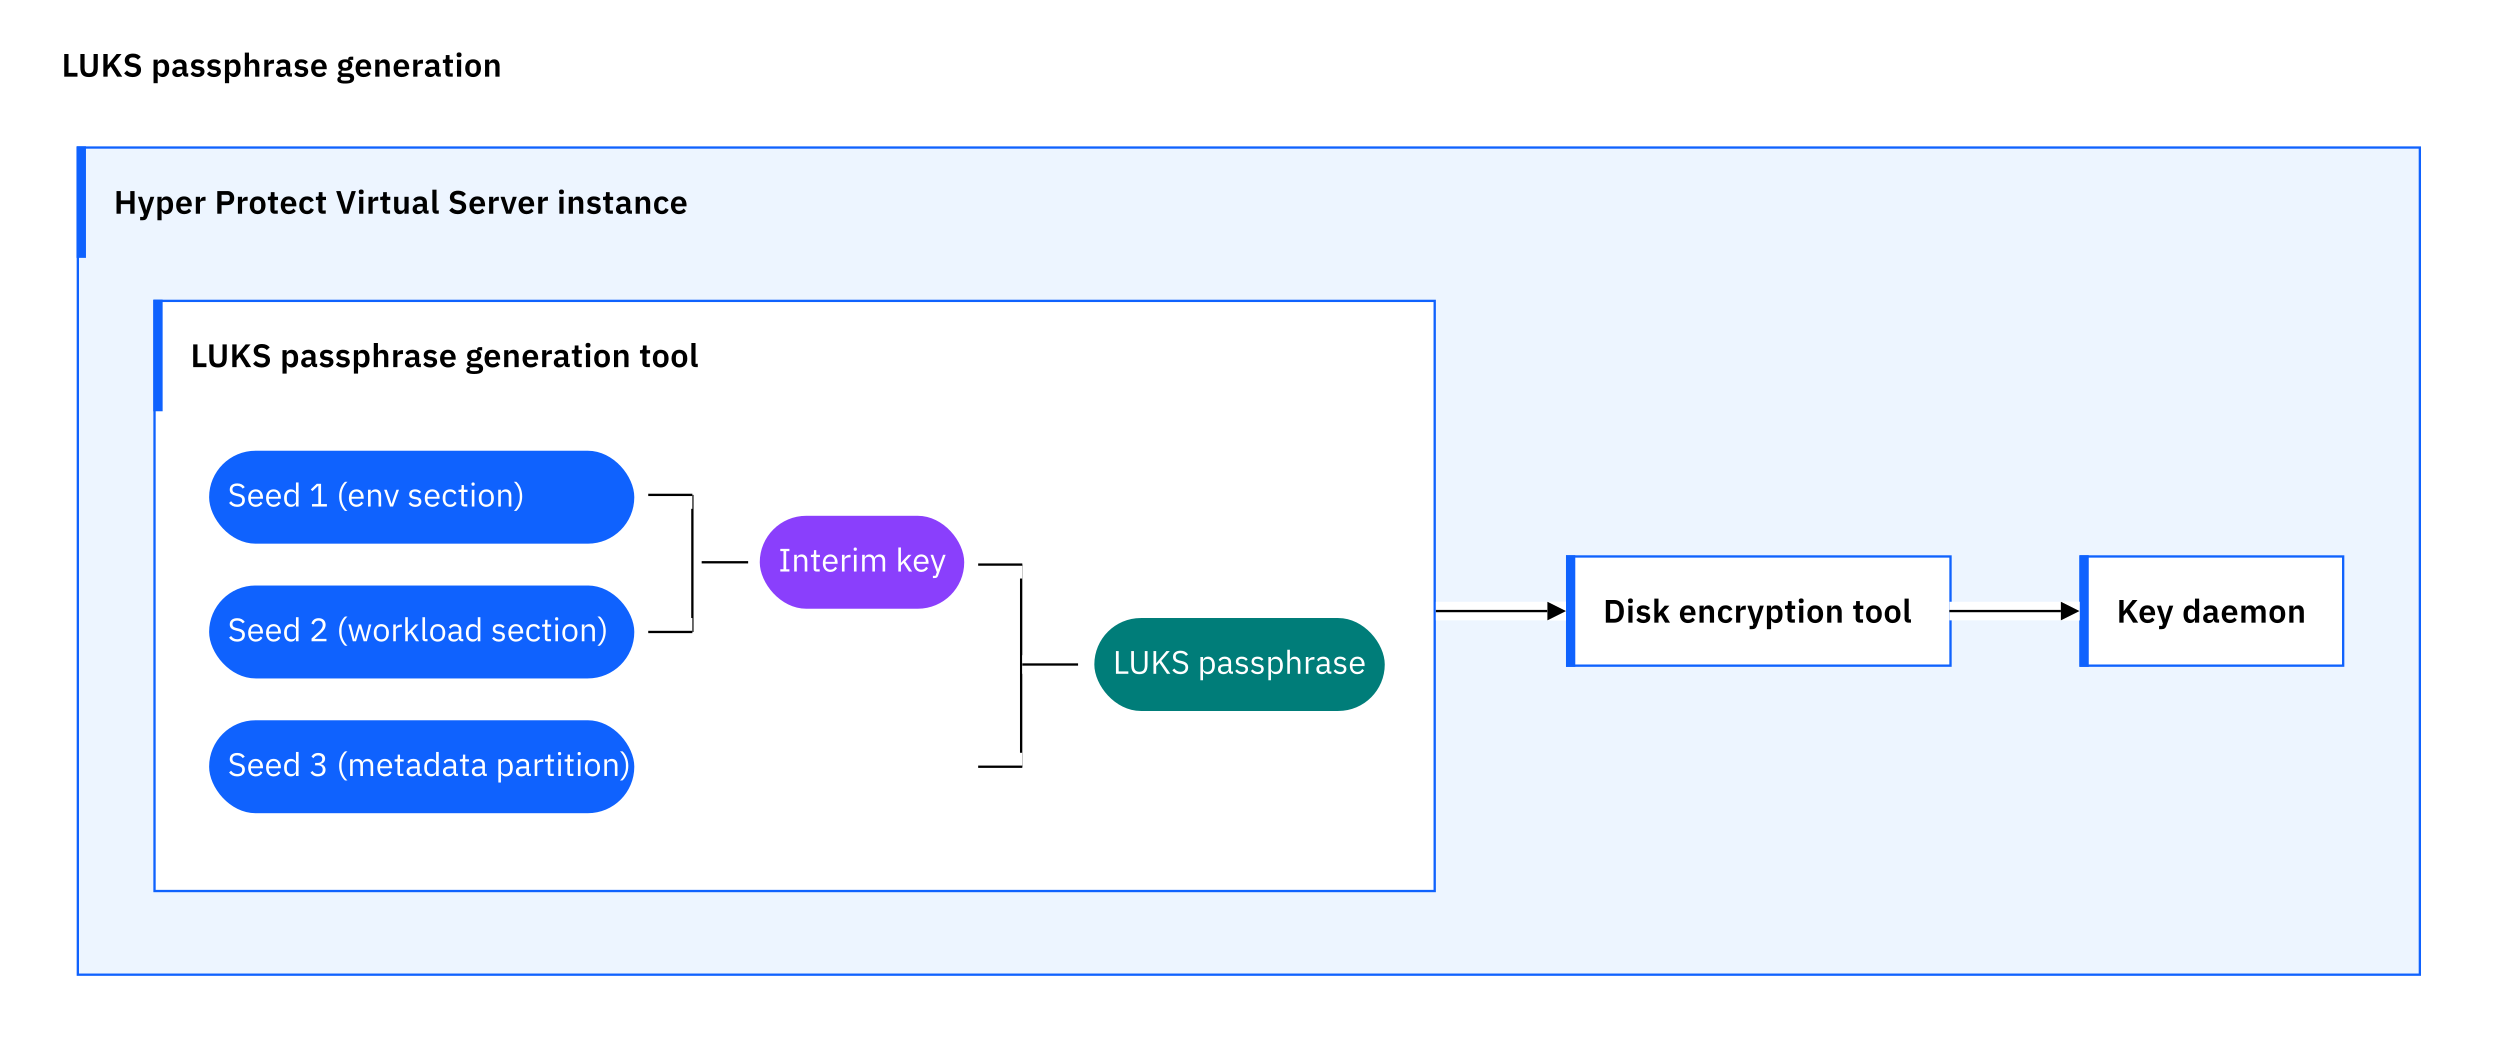<svg width="1076" height="456" viewBox="0 0 1076 456" fill="none" xmlns="http://www.w3.org/2000/svg">
<rect x="0" y="0" width="1076" height="456" fill="#333333" stroke="none"/>
<g clip-path="url(#clip0_15_2483)">
<rect width="1076" height="456" fill="white"/>
<rect x="33.5" y="63.5" width="1008" height="356" fill="white" style="mix-blend-mode:multiply"/>
<rect x="34" y="64" width="1007" height="355" fill="white"/>
<rect x="34" y="64" width="1007" height="355" fill="#EDF5FF"/>
<g clip-path="url(#clip1_15_2483)">
<path d="M56.07 92V87.87H51.996V92H50.148V82.228H51.996V86.232H56.07V82.228H57.918V92H56.07ZM63.465 88.556L64.739 84.692H66.418L63.478 93.302C63.114 94.352 62.596 94.8 61.392 94.8H60.315V93.372H61.63L61.967 92.35L59.349 84.692H61.127L62.401 88.556L62.877 90.404H62.961L63.465 88.556ZM67.76 94.8V84.692H69.552V85.896H69.608C69.874 85.056 70.658 84.524 71.624 84.524C73.472 84.524 74.494 85.896 74.494 88.332C74.494 90.782 73.472 92.168 71.624 92.168C70.658 92.168 69.888 91.608 69.608 90.782H69.552V94.8H67.76ZM71.05 90.684C71.974 90.684 72.618 90.012 72.618 88.976V87.716C72.618 86.68 71.974 85.994 71.05 85.994C70.196 85.994 69.552 86.456 69.552 87.17V89.494C69.552 90.25 70.196 90.684 71.05 90.684ZM79.269 92.168C77.113 92.168 75.825 90.67 75.825 88.332C75.825 86.022 77.071 84.524 79.213 84.524C81.495 84.524 82.545 86.204 82.545 88.206V88.794H77.687V88.976C77.687 90.026 78.289 90.74 79.465 90.74C80.347 90.74 80.879 90.32 81.327 89.746L82.293 90.824C81.691 91.65 80.627 92.168 79.269 92.168ZM79.241 85.868C78.303 85.868 77.687 86.568 77.687 87.576V87.688H80.683V87.562C80.683 86.554 80.165 85.868 79.241 85.868ZM86.073 92H84.281V84.692H86.073V86.204H86.144C86.326 85.434 86.913 84.692 88.076 84.692H88.468V86.386H87.907C86.704 86.386 86.073 86.722 86.073 87.52V92ZM95.366 92H93.518V82.228H97.914C99.72 82.228 100.812 83.446 100.812 85.252C100.812 87.072 99.72 88.276 97.914 88.276H95.366V92ZM95.366 83.838V86.68H97.746C98.46 86.68 98.894 86.288 98.894 85.574V84.93C98.894 84.216 98.46 83.838 97.746 83.838H95.366ZM104.19 92H102.398V84.692H104.19V86.204H104.26C104.442 85.434 105.03 84.692 106.192 84.692H106.584V86.386H106.024C104.82 86.386 104.19 86.722 104.19 87.52V92ZM110.884 92.168C108.798 92.168 107.496 90.684 107.496 88.332C107.496 85.994 108.798 84.524 110.884 84.524C112.984 84.524 114.286 85.994 114.286 88.332C114.286 90.684 112.984 92.168 110.884 92.168ZM110.884 90.726C111.822 90.726 112.41 90.124 112.41 89.018V87.66C112.41 86.568 111.822 85.966 110.884 85.966C109.96 85.966 109.372 86.568 109.372 87.66V89.018C109.372 90.124 109.96 90.726 110.884 90.726ZM118.262 92C117.03 92 116.372 91.328 116.372 90.138V86.12H115.294V84.692H115.854C116.386 84.692 116.554 84.44 116.554 83.936V82.69H118.164V84.692H119.662V86.12H118.164V90.572H119.55V92H118.262ZM124.276 92.168C122.12 92.168 120.832 90.67 120.832 88.332C120.832 86.022 122.078 84.524 124.22 84.524C126.502 84.524 127.552 86.204 127.552 88.206V88.794H122.694V88.976C122.694 90.026 123.296 90.74 124.472 90.74C125.354 90.74 125.886 90.32 126.334 89.746L127.3 90.824C126.698 91.65 125.634 92.168 124.276 92.168ZM124.248 85.868C123.31 85.868 122.694 86.568 122.694 87.576V87.688H125.69V87.562C125.69 86.554 125.172 85.868 124.248 85.868ZM132.172 92.168C130.016 92.168 128.798 90.684 128.798 88.332C128.798 85.994 130.016 84.524 132.172 84.524C133.642 84.524 134.608 85.224 135.042 86.372L133.572 87.03C133.404 86.414 132.942 85.966 132.172 85.966C131.178 85.966 130.674 86.666 130.674 87.688V89.018C130.674 90.04 131.178 90.726 132.172 90.726C133.026 90.726 133.446 90.236 133.712 89.578L135.084 90.236C134.608 91.524 133.586 92.168 132.172 92.168ZM138.908 92C137.676 92 137.018 91.328 137.018 90.138V86.12H135.94V84.692H136.5C137.032 84.692 137.2 84.44 137.2 83.936V82.69H138.81V84.692H140.308V86.12H138.81V90.572H140.196V92H138.908ZM149.971 92H147.871L144.679 82.228H146.569L148.067 86.988L148.935 90.236H148.977L149.831 86.988L151.329 82.228H153.163L149.971 92ZM155.475 83.628C154.733 83.628 154.425 83.25 154.425 82.732V82.452C154.425 81.934 154.733 81.556 155.475 81.556C156.203 81.556 156.525 81.934 156.525 82.452V82.732C156.525 83.25 156.203 83.628 155.475 83.628ZM154.579 92V84.692H156.371V92H154.579ZM160.4 92H158.608V84.692H160.4V86.204H160.47C160.652 85.434 161.24 84.692 162.402 84.692H162.794V86.386H162.234C161.03 86.386 160.4 86.722 160.4 87.52V92ZM166.601 92C165.369 92 164.711 91.328 164.711 90.138V86.12H163.633V84.692H164.193C164.725 84.692 164.893 84.44 164.893 83.936V82.69H166.503V84.692H168.001V86.12H166.503V90.572H167.889V92H166.601ZM174.083 92V90.782H174.013C173.761 91.51 173.173 92.168 171.969 92.168C170.471 92.168 169.631 91.132 169.631 89.312V84.692H171.423V89.13C171.423 90.138 171.801 90.684 172.655 90.684C173.369 90.684 174.083 90.306 174.083 89.522V84.692H175.875V92H174.083ZM179.911 92.168C178.427 92.168 177.587 91.314 177.587 90.012C177.587 88.514 178.721 87.772 180.709 87.772H181.955V87.24C181.955 86.428 181.549 85.952 180.597 85.952C179.757 85.952 179.281 86.372 178.931 86.876L177.867 85.924C178.399 85.084 179.253 84.524 180.723 84.524C182.697 84.524 183.747 85.462 183.747 87.128V90.572H184.475V92H183.481C182.711 92 182.235 91.496 182.123 90.74H182.039C181.801 91.678 181.003 92.168 179.911 92.168ZM180.513 90.866C181.311 90.866 181.955 90.502 181.955 89.816V88.85H180.807C179.869 88.85 179.407 89.172 179.407 89.746V89.984C179.407 90.572 179.813 90.866 180.513 90.866ZM188.844 92H187.878C186.66 92 186.086 91.356 186.086 90.236V81.64H187.878V90.572H188.844V92ZM196.979 92.168C195.313 92.168 194.165 91.51 193.339 90.544L194.585 89.34C195.257 90.124 196.083 90.544 197.091 90.544C198.225 90.544 198.813 89.998 198.813 89.172C198.813 88.514 198.505 88.108 197.483 87.926L196.559 87.786C194.585 87.478 193.633 86.54 193.633 84.944C193.633 83.194 194.991 82.06 197.175 82.06C198.645 82.06 199.737 82.564 200.521 83.502L199.261 84.692C198.785 84.09 198.113 83.684 197.077 83.684C196.027 83.684 195.481 84.104 195.481 84.832C195.481 85.574 195.901 85.882 196.839 86.05L197.749 86.218C199.723 86.568 200.647 87.45 200.647 89.06C200.647 90.908 199.317 92.168 196.979 92.168ZM205.502 92.168C203.346 92.168 202.058 90.67 202.058 88.332C202.058 86.022 203.304 84.524 205.446 84.524C207.728 84.524 208.778 86.204 208.778 88.206V88.794H203.92V88.976C203.92 90.026 204.522 90.74 205.698 90.74C206.58 90.74 207.112 90.32 207.56 89.746L208.526 90.824C207.924 91.65 206.86 92.168 205.502 92.168ZM205.474 85.868C204.536 85.868 203.92 86.568 203.92 87.576V87.688H206.916V87.562C206.916 86.554 206.398 85.868 205.474 85.868ZM212.307 92H210.515V84.692H212.307V86.204H212.377C212.559 85.434 213.147 84.692 214.309 84.692H214.701V86.386H214.141C212.937 86.386 212.307 86.722 212.307 87.52V92ZM219.976 92H217.848L215.412 84.692H217.176L218.198 87.842L218.912 90.446H219.01L219.724 87.842L220.718 84.692H222.426L219.976 92ZM226.627 92.168C224.471 92.168 223.183 90.67 223.183 88.332C223.183 86.022 224.429 84.524 226.571 84.524C228.853 84.524 229.903 86.204 229.903 88.206V88.794H225.045V88.976C225.045 90.026 225.647 90.74 226.823 90.74C227.705 90.74 228.237 90.32 228.685 89.746L229.651 90.824C229.049 91.65 227.985 92.168 226.627 92.168ZM226.599 85.868C225.661 85.868 225.045 86.568 225.045 87.576V87.688H228.041V87.562C228.041 86.554 227.523 85.868 226.599 85.868ZM233.431 92H231.639V84.692H233.431V86.204H233.501C233.683 85.434 234.271 84.692 235.433 84.692H235.825V86.386H235.265C234.061 86.386 233.431 86.722 233.431 87.52V92ZM241.66 83.628C240.918 83.628 240.61 83.25 240.61 82.732V82.452C240.61 81.934 240.918 81.556 241.66 81.556C242.388 81.556 242.71 81.934 242.71 82.452V82.732C242.71 83.25 242.388 83.628 241.66 83.628ZM240.764 92V84.692H242.556V92H240.764ZM246.585 92H244.793V84.692H246.585V85.91H246.655C246.949 85.126 247.565 84.524 248.699 84.524C250.197 84.524 251.037 85.56 251.037 87.38V92H249.245V87.562C249.245 86.526 248.895 85.994 248.041 85.994C247.299 85.994 246.585 86.386 246.585 87.17V92ZM255.578 92.168C254.192 92.168 253.282 91.664 252.554 90.824L253.646 89.76C254.178 90.376 254.822 90.754 255.648 90.754C256.502 90.754 256.866 90.432 256.866 89.914C256.866 89.494 256.614 89.228 255.97 89.144L255.242 89.046C253.674 88.85 252.806 88.164 252.806 86.834C252.806 85.42 253.912 84.524 255.578 84.524C257.006 84.524 257.734 84.944 258.434 85.672L257.384 86.722C256.964 86.274 256.348 85.938 255.634 85.938C254.864 85.938 254.528 86.246 254.528 86.694C254.528 87.184 254.794 87.408 255.48 87.52L256.222 87.618C257.818 87.842 258.588 88.556 258.588 89.774C258.588 91.188 257.398 92.168 255.578 92.168ZM262.502 92C261.27 92 260.612 91.328 260.612 90.138V86.12H259.534V84.692H260.094C260.626 84.692 260.794 84.44 260.794 83.936V82.69H262.404V84.692H263.902V86.12H262.404V90.572H263.79V92H262.502ZM267.423 92.168C265.939 92.168 265.099 91.314 265.099 90.012C265.099 88.514 266.233 87.772 268.221 87.772H269.467V87.24C269.467 86.428 269.061 85.952 268.109 85.952C267.269 85.952 266.793 86.372 266.443 86.876L265.379 85.924C265.911 85.084 266.765 84.524 268.235 84.524C270.209 84.524 271.259 85.462 271.259 87.128V90.572H271.987V92H270.993C270.223 92 269.747 91.496 269.635 90.74H269.551C269.313 91.678 268.515 92.168 267.423 92.168ZM268.025 90.866C268.823 90.866 269.467 90.502 269.467 89.816V88.85H268.319C267.381 88.85 266.919 89.172 266.919 89.746V89.984C266.919 90.572 267.325 90.866 268.025 90.866ZM275.389 92H273.597V84.692H275.389V85.91H275.459C275.753 85.126 276.369 84.524 277.503 84.524C279.001 84.524 279.841 85.56 279.841 87.38V92H278.049V87.562C278.049 86.526 277.699 85.994 276.845 85.994C276.103 85.994 275.389 86.386 275.389 87.17V92ZM284.872 92.168C282.716 92.168 281.498 90.684 281.498 88.332C281.498 85.994 282.716 84.524 284.872 84.524C286.342 84.524 287.308 85.224 287.742 86.372L286.272 87.03C286.104 86.414 285.642 85.966 284.872 85.966C283.878 85.966 283.374 86.666 283.374 87.688V89.018C283.374 90.04 283.878 90.726 284.872 90.726C285.726 90.726 286.146 90.236 286.412 89.578L287.784 90.236C287.308 91.524 286.286 92.168 284.872 92.168ZM292.211 92.168C290.055 92.168 288.767 90.67 288.767 88.332C288.767 86.022 290.013 84.524 292.155 84.524C294.437 84.524 295.487 86.204 295.487 88.206V88.794H290.629V88.976C290.629 90.026 291.231 90.74 292.407 90.74C293.289 90.74 293.821 90.32 294.269 89.746L295.235 90.824C294.633 91.65 293.569 92.168 292.211 92.168ZM292.183 85.868C291.245 85.868 290.629 86.568 290.629 87.576V87.688H293.625V87.562C293.625 86.554 293.107 85.868 292.183 85.868Z" fill="black"/>
<line x1="35" y1="63" x2="35" y2="111" stroke="#0F62FE" stroke-width="4"/>
</g>
<rect x="33.5" y="63.5" width="1008" height="356" stroke="#0F62FE"/>
<rect x="67" y="130" width="550" height="253" fill="white"/>
<g clip-path="url(#clip2_15_2483)">
<path d="M88.846 158H83.148V148.228H84.996V156.362H88.846V158ZM90.088 148.228H91.908V154.234C91.908 155.76 92.44 156.53 93.84 156.53C95.24 156.53 95.772 155.76 95.772 154.234V148.228H97.592V153.996C97.592 156.866 96.57 158.168 93.826 158.168C91.082 158.168 90.088 156.866 90.088 153.996V148.228ZM105.92 158L103.134 153.576L101.832 155.116V158H99.984V148.228H101.832V153.044H101.902L103.288 151.21L105.71 148.228H107.838L104.436 152.302L108.118 158H105.92ZM112.547 158.168C110.881 158.168 109.733 157.51 108.907 156.544L110.153 155.34C110.825 156.124 111.651 156.544 112.659 156.544C113.793 156.544 114.381 155.998 114.381 155.172C114.381 154.514 114.073 154.108 113.051 153.926L112.127 153.786C110.153 153.478 109.201 152.54 109.201 150.944C109.201 149.194 110.559 148.06 112.743 148.06C114.213 148.06 115.305 148.564 116.089 149.502L114.829 150.692C114.353 150.09 113.681 149.684 112.645 149.684C111.595 149.684 111.049 150.104 111.049 150.832C111.049 151.574 111.469 151.882 112.407 152.05L113.317 152.218C115.291 152.568 116.215 153.45 116.215 155.06C116.215 156.908 114.885 158.168 112.547 158.168ZM121.584 160.8V150.692H123.376V151.896H123.432C123.698 151.056 124.482 150.524 125.448 150.524C127.296 150.524 128.318 151.896 128.318 154.332C128.318 156.782 127.296 158.168 125.448 158.168C124.482 158.168 123.712 157.608 123.432 156.782H123.376V160.8H121.584ZM124.874 156.684C125.798 156.684 126.442 156.012 126.442 154.976V153.716C126.442 152.68 125.798 151.994 124.874 151.994C124.02 151.994 123.376 152.456 123.376 153.17V155.494C123.376 156.25 124.02 156.684 124.874 156.684ZM131.945 158.168C130.461 158.168 129.621 157.314 129.621 156.012C129.621 154.514 130.755 153.772 132.743 153.772H133.989V153.24C133.989 152.428 133.583 151.952 132.631 151.952C131.791 151.952 131.315 152.372 130.965 152.876L129.901 151.924C130.433 151.084 131.287 150.524 132.757 150.524C134.731 150.524 135.781 151.462 135.781 153.128V156.572H136.509V158H135.515C134.745 158 134.269 157.496 134.157 156.74H134.073C133.835 157.678 133.037 158.168 131.945 158.168ZM132.547 156.866C133.345 156.866 133.989 156.502 133.989 155.816V154.85H132.841C131.903 154.85 131.441 155.172 131.441 155.746V155.984C131.441 156.572 131.847 156.866 132.547 156.866ZM140.513 158.168C139.127 158.168 138.217 157.664 137.489 156.824L138.581 155.76C139.113 156.376 139.757 156.754 140.583 156.754C141.437 156.754 141.801 156.432 141.801 155.914C141.801 155.494 141.549 155.228 140.905 155.144L140.177 155.046C138.609 154.85 137.741 154.164 137.741 152.834C137.741 151.42 138.847 150.524 140.513 150.524C141.941 150.524 142.669 150.944 143.369 151.672L142.319 152.722C141.899 152.274 141.283 151.938 140.569 151.938C139.799 151.938 139.463 152.246 139.463 152.694C139.463 153.184 139.729 153.408 140.415 153.52L141.157 153.618C142.753 153.842 143.523 154.556 143.523 155.774C143.523 157.188 142.333 158.168 140.513 158.168ZM147.564 158.168C146.178 158.168 145.268 157.664 144.54 156.824L145.632 155.76C146.164 156.376 146.808 156.754 147.634 156.754C148.488 156.754 148.852 156.432 148.852 155.914C148.852 155.494 148.6 155.228 147.956 155.144L147.228 155.046C145.66 154.85 144.792 154.164 144.792 152.834C144.792 151.42 145.898 150.524 147.564 150.524C148.992 150.524 149.72 150.944 150.42 151.672L149.37 152.722C148.95 152.274 148.334 151.938 147.62 151.938C146.85 151.938 146.514 152.246 146.514 152.694C146.514 153.184 146.78 153.408 147.466 153.52L148.208 153.618C149.804 153.842 150.574 154.556 150.574 155.774C150.574 157.188 149.384 158.168 147.564 158.168ZM152.316 160.8V150.692H154.108V151.896H154.164C154.43 151.056 155.214 150.524 156.18 150.524C158.028 150.524 159.05 151.896 159.05 154.332C159.05 156.782 158.028 158.168 156.18 158.168C155.214 158.168 154.444 157.608 154.164 156.782H154.108V160.8H152.316ZM155.606 156.684C156.53 156.684 157.174 156.012 157.174 154.976V153.716C157.174 152.68 156.53 151.994 155.606 151.994C154.752 151.994 154.108 152.456 154.108 153.17V155.494C154.108 156.25 154.752 156.684 155.606 156.684ZM160.87 158V147.64H162.662V151.91H162.732C163.026 151.126 163.642 150.524 164.776 150.524C166.274 150.524 167.114 151.56 167.114 153.38V158H165.322V153.562C165.322 152.526 164.972 151.994 164.118 151.994C163.376 151.994 162.662 152.386 162.662 153.17V158H160.87ZM171.053 158H169.261V150.692H171.053V152.204H171.123C171.305 151.434 171.893 150.692 173.055 150.692H173.447V152.386H172.887C171.683 152.386 171.053 152.722 171.053 153.52V158ZM176.573 158.168C175.089 158.168 174.249 157.314 174.249 156.012C174.249 154.514 175.383 153.772 177.371 153.772H178.617V153.24C178.617 152.428 178.211 151.952 177.259 151.952C176.419 151.952 175.943 152.372 175.593 152.876L174.529 151.924C175.061 151.084 175.915 150.524 177.385 150.524C179.359 150.524 180.409 151.462 180.409 153.128V156.572H181.137V158H180.143C179.373 158 178.897 157.496 178.785 156.74H178.701C178.463 157.678 177.665 158.168 176.573 158.168ZM177.175 156.866C177.973 156.866 178.617 156.502 178.617 155.816V154.85H177.469C176.531 154.85 176.069 155.172 176.069 155.746V155.984C176.069 156.572 176.475 156.866 177.175 156.866ZM185.141 158.168C183.755 158.168 182.845 157.664 182.117 156.824L183.209 155.76C183.741 156.376 184.385 156.754 185.211 156.754C186.065 156.754 186.429 156.432 186.429 155.914C186.429 155.494 186.177 155.228 185.533 155.144L184.805 155.046C183.237 154.85 182.369 154.164 182.369 152.834C182.369 151.42 183.475 150.524 185.141 150.524C186.569 150.524 187.297 150.944 187.997 151.672L186.947 152.722C186.527 152.274 185.911 151.938 185.197 151.938C184.427 151.938 184.091 152.246 184.091 152.694C184.091 153.184 184.357 153.408 185.043 153.52L185.785 153.618C187.381 153.842 188.151 154.556 188.151 155.774C188.151 157.188 186.961 158.168 185.141 158.168ZM192.847 158.168C190.691 158.168 189.403 156.67 189.403 154.332C189.403 152.022 190.649 150.524 192.791 150.524C195.073 150.524 196.123 152.204 196.123 154.206V154.794H191.265V154.976C191.265 156.026 191.867 156.74 193.043 156.74C193.925 156.74 194.457 156.32 194.905 155.746L195.871 156.824C195.269 157.65 194.205 158.168 192.847 158.168ZM192.819 151.868C191.881 151.868 191.265 152.568 191.265 153.576V153.688H194.261V153.562C194.261 152.554 193.743 151.868 192.819 151.868ZM207.922 158.616C207.922 160.142 206.886 160.968 204.086 160.968C201.622 160.968 200.684 160.324 200.684 159.246C200.684 158.434 201.174 157.972 201.986 157.846V157.692C201.384 157.538 201.048 157.062 201.048 156.474C201.048 155.718 201.692 155.34 202.392 155.186V155.13C201.51 154.724 201.062 153.968 201.062 153.002C201.062 151.518 202.112 150.524 204.086 150.524C204.534 150.524 204.996 150.58 205.36 150.706V150.468C205.36 149.754 205.724 149.404 206.396 149.404H207.53V150.776H205.976V150.972C206.732 151.392 207.11 152.106 207.11 153.002C207.11 154.472 206.074 155.452 204.086 155.452C203.666 155.452 203.288 155.41 202.966 155.326C202.686 155.452 202.448 155.662 202.448 155.984C202.448 156.348 202.756 156.53 203.4 156.53H205.36C207.152 156.53 207.922 157.3 207.922 158.616ZM206.242 158.826C206.242 158.364 205.906 158.084 204.996 158.084H202.504C202.238 158.28 202.126 158.546 202.126 158.84C202.126 159.4 202.546 159.736 203.666 159.736H204.562C205.724 159.736 206.242 159.442 206.242 158.826ZM204.086 154.234C204.94 154.234 205.402 153.842 205.402 153.114V152.876C205.402 152.134 204.94 151.756 204.086 151.756C203.232 151.756 202.77 152.134 202.77 152.876V153.114C202.77 153.842 203.232 154.234 204.086 154.234ZM211.989 158.168C209.833 158.168 208.545 156.67 208.545 154.332C208.545 152.022 209.791 150.524 211.933 150.524C214.215 150.524 215.265 152.204 215.265 154.206V154.794H210.407V154.976C210.407 156.026 211.009 156.74 212.185 156.74C213.067 156.74 213.599 156.32 214.047 155.746L215.013 156.824C214.411 157.65 213.347 158.168 211.989 158.168ZM211.961 151.868C211.023 151.868 210.407 152.568 210.407 153.576V153.688H213.403V153.562C213.403 152.554 212.885 151.868 211.961 151.868ZM218.794 158H217.002V150.692H218.794V151.91H218.864C219.158 151.126 219.774 150.524 220.908 150.524C222.406 150.524 223.246 151.56 223.246 153.38V158H221.454V153.562C221.454 152.526 221.104 151.994 220.25 151.994C219.508 151.994 218.794 152.386 218.794 153.17V158ZM228.346 158.168C226.19 158.168 224.902 156.67 224.902 154.332C224.902 152.022 226.148 150.524 228.29 150.524C230.572 150.524 231.622 152.204 231.622 154.206V154.794H226.764V154.976C226.764 156.026 227.366 156.74 228.542 156.74C229.424 156.74 229.956 156.32 230.404 155.746L231.37 156.824C230.768 157.65 229.704 158.168 228.346 158.168ZM228.318 151.868C227.38 151.868 226.764 152.568 226.764 153.576V153.688H229.76V153.562C229.76 152.554 229.242 151.868 228.318 151.868ZM235.151 158H233.359V150.692H235.151V152.204H235.221C235.403 151.434 235.991 150.692 237.153 150.692H237.545V152.386H236.985C235.781 152.386 235.151 152.722 235.151 153.52V158ZM240.671 158.168C239.187 158.168 238.347 157.314 238.347 156.012C238.347 154.514 239.481 153.772 241.469 153.772H242.715V153.24C242.715 152.428 242.309 151.952 241.357 151.952C240.517 151.952 240.041 152.372 239.691 152.876L238.627 151.924C239.159 151.084 240.013 150.524 241.483 150.524C243.457 150.524 244.507 151.462 244.507 153.128V156.572H245.235V158H244.241C243.471 158 242.995 157.496 242.883 156.74H242.799C242.561 157.678 241.763 158.168 240.671 158.168ZM241.273 156.866C242.071 156.866 242.715 156.502 242.715 155.816V154.85H241.567C240.629 154.85 240.167 155.172 240.167 155.746V155.984C240.167 156.572 240.573 156.866 241.273 156.866ZM249.072 158C247.84 158 247.182 157.328 247.182 156.138V152.12H246.104V150.692H246.664C247.196 150.692 247.364 150.44 247.364 149.936V148.69H248.974V150.692H250.472V152.12H248.974V156.572H250.36V158H249.072ZM253.083 149.628C252.341 149.628 252.033 149.25 252.033 148.732V148.452C252.033 147.934 252.341 147.556 253.083 147.556C253.811 147.556 254.133 147.934 254.133 148.452V148.732C254.133 149.25 253.811 149.628 253.083 149.628ZM252.187 158V150.692H253.979V158H252.187ZM259.114 158.168C257.028 158.168 255.726 156.684 255.726 154.332C255.726 151.994 257.028 150.524 259.114 150.524C261.214 150.524 262.516 151.994 262.516 154.332C262.516 156.684 261.214 158.168 259.114 158.168ZM259.114 156.726C260.052 156.726 260.64 156.124 260.64 155.018V153.66C260.64 152.568 260.052 151.966 259.114 151.966C258.19 151.966 257.602 152.568 257.602 153.66V155.018C257.602 156.124 258.19 156.726 259.114 156.726ZM266.057 158H264.265V150.692H266.057V151.91H266.127C266.421 151.126 267.037 150.524 268.171 150.524C269.669 150.524 270.509 151.56 270.509 153.38V158H268.717V153.562C268.717 152.526 268.367 151.994 267.513 151.994C266.771 151.994 266.057 152.386 266.057 153.17V158ZM278.406 158C277.174 158 276.516 157.328 276.516 156.138V152.12H275.438V150.692H275.998C276.53 150.692 276.698 150.44 276.698 149.936V148.69H278.308V150.692H279.806V152.12H278.308V156.572H279.694V158H278.406ZM284.363 158.168C282.277 158.168 280.975 156.684 280.975 154.332C280.975 151.994 282.277 150.524 284.363 150.524C286.463 150.524 287.765 151.994 287.765 154.332C287.765 156.684 286.463 158.168 284.363 158.168ZM284.363 156.726C285.301 156.726 285.889 156.124 285.889 155.018V153.66C285.889 152.568 285.301 151.966 284.363 151.966C283.439 151.966 282.851 152.568 282.851 153.66V155.018C282.851 156.124 283.439 156.726 284.363 156.726ZM292.412 158.168C290.326 158.168 289.024 156.684 289.024 154.332C289.024 151.994 290.326 150.524 292.412 150.524C294.512 150.524 295.814 151.994 295.814 154.332C295.814 156.684 294.512 158.168 292.412 158.168ZM292.412 156.726C293.35 156.726 293.938 156.124 293.938 155.018V153.66C293.938 152.568 293.35 151.966 292.412 151.966C291.488 151.966 290.9 152.568 290.9 153.66V155.018C290.9 156.124 291.488 156.726 292.412 156.726ZM300.321 158H299.355C298.137 158 297.563 157.356 297.563 156.236V147.64H299.355V156.572H300.321V158Z" fill="black"/>
<line x1="68" y1="129" x2="68" y2="177" stroke="#0F62FE" stroke-width="4"/>
</g>
<rect x="66.5" y="129.5" width="551" height="254" stroke="#0F62FE"/>
<rect width="24" height="8" transform="translate(298 238)" fill="white" style="mix-blend-mode:multiply"/>
<rect width="24" height="0" transform="translate(298 242)" fill="white" style="mix-blend-mode:multiply"/>
<path d="M298 242H322" stroke="black"/>
<rect x="90" y="252" width="183" height="40" rx="20" fill="#0F62FE"/>
<path d="M102.046 276.168C100.478 276.168 99.372 275.524 98.588 274.46L99.456 273.732C100.142 274.642 100.954 275.132 102.088 275.132C103.488 275.132 104.244 274.404 104.244 273.284C104.244 272.36 103.726 271.898 102.438 271.604L101.64 271.422C99.862 271.016 98.882 270.232 98.882 268.734C98.882 266.998 100.198 266.06 102.116 266.06C103.586 266.06 104.622 266.62 105.35 267.656L104.468 268.3C103.936 267.558 103.194 267.096 102.06 267.096C100.814 267.096 100.044 267.642 100.044 268.692C100.044 269.616 100.646 270.036 101.878 270.316L102.676 270.498C104.58 270.932 105.406 271.772 105.406 273.228C105.406 275.02 104.146 276.168 102.046 276.168ZM110.063 276.168C108.103 276.168 106.815 274.684 106.815 272.388C106.815 270.092 108.103 268.608 110.063 268.608C111.995 268.608 113.185 270.092 113.185 272.136V272.668H107.991V273.004C107.991 274.25 108.789 275.188 110.133 275.188C111.043 275.188 111.743 274.74 112.121 273.942L112.919 274.516C112.457 275.496 111.421 276.168 110.063 276.168ZM110.063 269.546C108.845 269.546 107.991 270.47 107.991 271.73V271.828H111.981V271.674C111.981 270.4 111.211 269.546 110.063 269.546ZM117.769 276.168C115.809 276.168 114.521 274.684 114.521 272.388C114.521 270.092 115.809 268.608 117.769 268.608C119.701 268.608 120.891 270.092 120.891 272.136V272.668H115.697V273.004C115.697 274.25 116.495 275.188 117.839 275.188C118.749 275.188 119.449 274.74 119.827 273.942L120.625 274.516C120.163 275.496 119.127 276.168 117.769 276.168ZM117.769 269.546C116.551 269.546 115.697 270.47 115.697 271.73V271.828H119.687V271.674C119.687 270.4 118.917 269.546 117.769 269.546ZM127.379 276V274.824H127.323C126.889 275.72 126.203 276.168 125.209 276.168C123.403 276.168 122.269 274.698 122.269 272.388C122.269 270.078 123.403 268.608 125.209 268.608C126.203 268.608 126.945 269.042 127.323 269.952H127.379V265.64H128.499V276H127.379ZM125.517 275.16C126.539 275.16 127.379 274.628 127.379 273.69V271.002C127.379 270.204 126.539 269.616 125.517 269.616C124.257 269.616 123.473 270.484 123.473 271.772V273.004C123.473 274.292 124.257 275.16 125.517 275.16ZM140.506 274.964V276H134.094V274.796L137.286 271.856C138.196 271.016 138.896 270.036 138.896 269.098V268.93C138.896 267.852 138.294 267.11 137.09 267.11C135.886 267.11 135.326 267.838 135.06 268.762L134.01 268.356C134.388 267.208 135.256 266.06 137.146 266.06C139.05 266.06 140.142 267.236 140.142 268.902C140.142 270.414 139.246 271.478 138 272.598L135.368 274.964H140.506ZM145.954 271.632C145.954 268.93 147.06 266.578 148.488 265.36H149.552C147.998 266.76 147.004 269.084 147.004 271.044V272.248C147.004 274.208 148.04 276.574 149.552 277.918H148.488C147.102 276.742 145.954 274.362 145.954 271.632ZM151.869 276L149.937 268.776H151.029L151.799 271.898L152.569 275.062H152.597L153.479 271.898L154.389 268.776H155.383L156.321 271.898L157.217 275.062H157.245L157.987 271.898L158.771 268.776H159.821L157.903 276H156.517L155.509 272.528L154.879 270.33H154.851L154.235 272.528L153.227 276H151.869ZM164.124 276.168C162.192 276.168 160.862 274.684 160.862 272.388C160.862 270.092 162.192 268.608 164.124 268.608C166.056 268.608 167.386 270.092 167.386 272.388C167.386 274.684 166.056 276.168 164.124 276.168ZM164.124 275.174C165.328 275.174 166.182 274.432 166.182 272.906V271.87C166.182 270.344 165.328 269.602 164.124 269.602C162.92 269.602 162.066 270.344 162.066 271.87V272.906C162.066 274.432 162.92 275.174 164.124 275.174ZM170.37 276H169.25V268.776H170.37V270.106H170.44C170.692 269.42 171.35 268.776 172.526 268.776H172.96V269.896H172.302C171.098 269.896 170.37 270.414 170.37 271.1V276ZM174.413 276V265.64H175.533V272.206H175.589L176.695 270.974L178.739 268.776H180.097L177.423 271.632L180.363 276H179.005L176.611 272.318L175.533 273.424V276H174.413ZM184.002 276H183.008C182.238 276 181.818 275.51 181.818 274.838V265.64H182.938V275.02H184.002V276ZM188.385 276.168C186.453 276.168 185.123 274.684 185.123 272.388C185.123 270.092 186.453 268.608 188.385 268.608C190.317 268.608 191.647 270.092 191.647 272.388C191.647 274.684 190.317 276.168 188.385 276.168ZM188.385 275.174C189.589 275.174 190.443 274.432 190.443 272.906V271.87C190.443 270.344 189.589 269.602 188.385 269.602C187.181 269.602 186.327 270.344 186.327 271.87V272.906C186.327 274.432 187.181 275.174 188.385 275.174ZM199.391 276H198.761C197.935 276 197.599 275.496 197.515 274.824H197.445C197.137 275.706 196.367 276.168 195.359 276.168C193.833 276.168 192.937 275.328 192.937 273.984C192.937 272.626 193.917 271.87 196.017 271.87H197.445V271.156C197.445 270.134 196.885 269.574 195.737 269.574C194.869 269.574 194.295 269.994 193.903 270.652L193.231 270.022C193.623 269.252 194.491 268.608 195.793 268.608C197.529 268.608 198.565 269.518 198.565 271.044V275.02H199.391V276ZM195.541 275.216C196.647 275.216 197.445 274.642 197.445 273.9V272.71H195.961C194.687 272.71 194.113 273.102 194.113 273.802V274.096C194.113 274.81 194.673 275.216 195.541 275.216ZM205.632 276V274.824H205.576C205.142 275.72 204.456 276.168 203.462 276.168C201.656 276.168 200.522 274.698 200.522 272.388C200.522 270.078 201.656 268.608 203.462 268.608C204.456 268.608 205.198 269.042 205.576 269.952H205.632V265.64H206.752V276H205.632ZM203.77 275.16C204.792 275.16 205.632 274.628 205.632 273.69V271.002C205.632 270.204 204.792 269.616 203.77 269.616C202.51 269.616 201.726 270.484 201.726 271.772V273.004C201.726 274.292 202.51 275.16 203.77 275.16ZM214.657 276.168C213.327 276.168 212.445 275.608 211.801 274.754L212.599 274.11C213.159 274.81 213.831 275.216 214.741 275.216C215.693 275.216 216.253 274.782 216.253 274.04C216.253 273.48 215.945 273.046 214.993 272.906L214.419 272.822C213.089 272.626 212.095 272.08 212.095 270.736C212.095 269.308 213.201 268.608 214.671 268.608C215.833 268.608 216.603 269.042 217.191 269.77L216.449 270.442C216.127 269.994 215.511 269.56 214.587 269.56C213.663 269.56 213.173 269.994 213.173 270.68C213.173 271.38 213.663 271.66 214.559 271.8L215.119 271.884C216.715 272.122 217.331 272.822 217.331 273.914C217.331 275.314 216.309 276.168 214.657 276.168ZM222.047 276.168C220.087 276.168 218.799 274.684 218.799 272.388C218.799 270.092 220.087 268.608 222.047 268.608C223.979 268.608 225.169 270.092 225.169 272.136V272.668H219.975V273.004C219.975 274.25 220.773 275.188 222.117 275.188C223.027 275.188 223.727 274.74 224.105 273.942L224.903 274.516C224.441 275.496 223.405 276.168 222.047 276.168ZM222.047 269.546C220.829 269.546 219.975 270.47 219.975 271.73V271.828H223.965V271.674C223.965 270.4 223.195 269.546 222.047 269.546ZM229.725 276.168C227.695 276.168 226.505 274.698 226.505 272.388C226.505 270.078 227.695 268.608 229.725 268.608C231.153 268.608 232.007 269.308 232.427 270.302L231.489 270.778C231.223 270.036 230.607 269.602 229.725 269.602C228.395 269.602 227.709 270.512 227.709 271.772V273.004C227.709 274.264 228.395 275.174 229.725 275.174C230.635 275.174 231.293 274.74 231.685 273.914L232.497 274.46C232.035 275.496 231.097 276.168 229.725 276.168ZM237.097 276H235.697C234.927 276 234.507 275.51 234.507 274.81V269.756H233.317V268.776H233.989C234.465 268.776 234.619 268.608 234.619 268.118V266.774H235.627V268.776H237.209V269.756H235.627V275.02H237.097V276ZM239.591 267.082C239.115 267.082 238.905 266.83 238.905 266.452V266.27C238.905 265.892 239.115 265.64 239.591 265.64C240.067 265.64 240.277 265.892 240.277 266.27V266.452C240.277 266.83 240.067 267.082 239.591 267.082ZM239.031 276V268.776H240.151V276H239.031ZM245.284 276.168C243.352 276.168 242.022 274.684 242.022 272.388C242.022 270.092 243.352 268.608 245.284 268.608C247.216 268.608 248.546 270.092 248.546 272.388C248.546 274.684 247.216 276.168 245.284 276.168ZM245.284 275.174C246.488 275.174 247.342 274.432 247.342 272.906V271.87C247.342 270.344 246.488 269.602 245.284 269.602C244.08 269.602 243.226 270.344 243.226 271.87V272.906C243.226 274.432 244.08 275.174 245.284 275.174ZM251.53 276H250.41V268.776H251.53V269.952H251.586C251.936 269.14 252.552 268.608 253.63 268.608C255.114 268.608 256.052 269.616 256.052 271.366V276H254.932V271.562C254.932 270.274 254.372 269.616 253.294 269.616C252.398 269.616 251.53 270.064 251.53 270.988V276ZM260.728 271.632C260.728 274.362 259.58 276.742 258.194 277.918H257.13C258.642 276.574 259.678 274.208 259.678 272.248V271.044C259.678 269.084 258.684 266.76 257.13 265.36H258.194C259.622 266.578 260.728 268.93 260.728 271.632Z" fill="white"/>
<rect x="90" y="194" width="183" height="40" rx="20" fill="#0F62FE"/>
<path d="M102.046 218.168C100.478 218.168 99.372 217.524 98.588 216.46L99.456 215.732C100.142 216.642 100.954 217.132 102.088 217.132C103.488 217.132 104.244 216.404 104.244 215.284C104.244 214.36 103.726 213.898 102.438 213.604L101.64 213.422C99.862 213.016 98.882 212.232 98.882 210.734C98.882 208.998 100.198 208.06 102.116 208.06C103.586 208.06 104.622 208.62 105.35 209.656L104.468 210.3C103.936 209.558 103.194 209.096 102.06 209.096C100.814 209.096 100.044 209.642 100.044 210.692C100.044 211.616 100.646 212.036 101.878 212.316L102.676 212.498C104.58 212.932 105.406 213.772 105.406 215.228C105.406 217.02 104.146 218.168 102.046 218.168ZM110.063 218.168C108.103 218.168 106.815 216.684 106.815 214.388C106.815 212.092 108.103 210.608 110.063 210.608C111.995 210.608 113.185 212.092 113.185 214.136V214.668H107.991V215.004C107.991 216.25 108.789 217.188 110.133 217.188C111.043 217.188 111.743 216.74 112.121 215.942L112.919 216.516C112.457 217.496 111.421 218.168 110.063 218.168ZM110.063 211.546C108.845 211.546 107.991 212.47 107.991 213.73V213.828H111.981V213.674C111.981 212.4 111.211 211.546 110.063 211.546ZM117.769 218.168C115.809 218.168 114.521 216.684 114.521 214.388C114.521 212.092 115.809 210.608 117.769 210.608C119.701 210.608 120.891 212.092 120.891 214.136V214.668H115.697V215.004C115.697 216.25 116.495 217.188 117.839 217.188C118.749 217.188 119.449 216.74 119.827 215.942L120.625 216.516C120.163 217.496 119.127 218.168 117.769 218.168ZM117.769 211.546C116.551 211.546 115.697 212.47 115.697 213.73V213.828H119.687V213.674C119.687 212.4 118.917 211.546 117.769 211.546ZM127.379 218V216.824H127.323C126.889 217.72 126.203 218.168 125.209 218.168C123.403 218.168 122.269 216.698 122.269 214.388C122.269 212.078 123.403 210.608 125.209 210.608C126.203 210.608 126.945 211.042 127.323 211.952H127.379V207.64H128.499V218H127.379ZM125.517 217.16C126.539 217.16 127.379 216.628 127.379 215.69V213.002C127.379 212.204 126.539 211.616 125.517 211.616C124.257 211.616 123.473 212.484 123.473 213.772V215.004C123.473 216.292 124.257 217.16 125.517 217.16ZM140.702 218H134.276V216.964H137.006V209.096H136.908L134.444 211.392L133.758 210.65L136.348 208.228H138.182V216.964H140.702V218ZM145.954 213.632C145.954 210.93 147.06 208.578 148.488 207.36H149.552C147.998 208.76 147.004 211.084 147.004 213.044V214.248C147.004 216.208 148.04 218.574 149.552 219.918H148.488C147.102 218.742 145.954 216.362 145.954 213.632ZM153.409 218.168C151.449 218.168 150.161 216.684 150.161 214.388C150.161 212.092 151.449 210.608 153.409 210.608C155.341 210.608 156.531 212.092 156.531 214.136V214.668H151.337V215.004C151.337 216.25 152.135 217.188 153.479 217.188C154.389 217.188 155.089 216.74 155.467 215.942L156.265 216.516C155.803 217.496 154.767 218.168 153.409 218.168ZM153.409 211.546C152.191 211.546 151.337 212.47 151.337 213.73V213.828H155.327V213.674C155.327 212.4 154.557 211.546 153.409 211.546ZM159.519 218H158.399V210.776H159.519V211.952H159.575C159.925 211.14 160.541 210.608 161.619 210.608C163.103 210.608 164.041 211.616 164.041 213.366V218H162.921V213.562C162.921 212.274 162.361 211.616 161.283 211.616C160.387 211.616 159.519 212.064 159.519 212.988V218ZM169.167 218H167.865L165.331 210.776H166.451L167.711 214.36L168.495 216.824H168.565L169.349 214.36L170.637 210.776H171.715L169.167 218ZM178.683 218.168C177.353 218.168 176.471 217.608 175.827 216.754L176.625 216.11C177.185 216.81 177.857 217.216 178.767 217.216C179.719 217.216 180.279 216.782 180.279 216.04C180.279 215.48 179.971 215.046 179.019 214.906L178.445 214.822C177.115 214.626 176.121 214.08 176.121 212.736C176.121 211.308 177.227 210.608 178.697 210.608C179.859 210.608 180.629 211.042 181.217 211.77L180.475 212.442C180.153 211.994 179.537 211.56 178.613 211.56C177.689 211.56 177.199 211.994 177.199 212.68C177.199 213.38 177.689 213.66 178.585 213.8L179.145 213.884C180.741 214.122 181.357 214.822 181.357 215.914C181.357 217.314 180.335 218.168 178.683 218.168ZM186.074 218.168C184.114 218.168 182.826 216.684 182.826 214.388C182.826 212.092 184.114 210.608 186.074 210.608C188.006 210.608 189.196 212.092 189.196 214.136V214.668H184.002V215.004C184.002 216.25 184.8 217.188 186.144 217.188C187.054 217.188 187.754 216.74 188.132 215.942L188.93 216.516C188.468 217.496 187.432 218.168 186.074 218.168ZM186.074 211.546C184.856 211.546 184.002 212.47 184.002 213.73V213.828H187.992V213.674C187.992 212.4 187.222 211.546 186.074 211.546ZM193.752 218.168C191.722 218.168 190.532 216.698 190.532 214.388C190.532 212.078 191.722 210.608 193.752 210.608C195.18 210.608 196.034 211.308 196.454 212.302L195.516 212.778C195.25 212.036 194.634 211.602 193.752 211.602C192.422 211.602 191.736 212.512 191.736 213.772V215.004C191.736 216.264 192.422 217.174 193.752 217.174C194.662 217.174 195.32 216.74 195.712 215.914L196.524 216.46C196.062 217.496 195.124 218.168 193.752 218.168ZM201.124 218H199.724C198.954 218 198.534 217.51 198.534 216.81V211.756H197.344V210.776H198.016C198.492 210.776 198.646 210.608 198.646 210.118V208.774H199.654V210.776H201.236V211.756H199.654V217.02H201.124V218ZM203.618 209.082C203.142 209.082 202.932 208.83 202.932 208.452V208.27C202.932 207.892 203.142 207.64 203.618 207.64C204.094 207.64 204.304 207.892 204.304 208.27V208.452C204.304 208.83 204.094 209.082 203.618 209.082ZM203.058 218V210.776H204.178V218H203.058ZM209.311 218.168C207.379 218.168 206.049 216.684 206.049 214.388C206.049 212.092 207.379 210.608 209.311 210.608C211.243 210.608 212.573 212.092 212.573 214.388C212.573 216.684 211.243 218.168 209.311 218.168ZM209.311 217.174C210.515 217.174 211.369 216.432 211.369 214.906V213.87C211.369 212.344 210.515 211.602 209.311 211.602C208.107 211.602 207.253 212.344 207.253 213.87V214.906C207.253 216.432 208.107 217.174 209.311 217.174ZM215.557 218H214.437V210.776H215.557V211.952H215.613C215.963 211.14 216.579 210.608 217.657 210.608C219.141 210.608 220.079 211.616 220.079 213.366V218H218.959V213.562C218.959 212.274 218.399 211.616 217.321 211.616C216.425 211.616 215.557 212.064 215.557 212.988V218ZM224.754 213.632C224.754 216.362 223.606 218.742 222.22 219.918H221.156C222.668 218.574 223.704 216.208 223.704 214.248V213.044C223.704 211.084 222.71 208.76 221.156 207.36H222.22C223.648 208.578 224.754 210.93 224.754 213.632Z" fill="white"/>
<rect x="327" y="222" width="88" height="40" rx="20" fill="#8A3FFC"/>
<path d="M339.76 246H335.84V245.02H337.212V237.208H335.84V236.228H339.76V237.208H338.388V245.02H339.76V246ZM342.938 246H341.818V238.776H342.938V239.952H342.994C343.344 239.14 343.96 238.608 345.038 238.608C346.522 238.608 347.46 239.616 347.46 241.366V246H346.34V241.562C346.34 240.274 345.78 239.616 344.702 239.616C343.806 239.616 342.938 240.064 342.938 240.988V246ZM352.793 246H351.393C350.623 246 350.203 245.51 350.203 244.81V239.756H349.013V238.776H349.685C350.161 238.776 350.315 238.608 350.315 238.118V236.774H351.323V238.776H352.905V239.756H351.323V245.02H352.793V246ZM357.389 246.168C355.429 246.168 354.141 244.684 354.141 242.388C354.141 240.092 355.429 238.608 357.389 238.608C359.321 238.608 360.511 240.092 360.511 242.136V242.668H355.317V243.004C355.317 244.25 356.115 245.188 357.459 245.188C358.369 245.188 359.069 244.74 359.447 243.942L360.245 244.516C359.783 245.496 358.747 246.168 357.389 246.168ZM357.389 239.546C356.171 239.546 355.317 240.47 355.317 241.73V241.828H359.307V241.674C359.307 240.4 358.537 239.546 357.389 239.546ZM363.499 246H362.379V238.776H363.499V240.106H363.569C363.821 239.42 364.479 238.776 365.655 238.776H366.089V239.896H365.431C364.227 239.896 363.499 240.414 363.499 241.1V246ZM368.102 237.082C367.626 237.082 367.416 236.83 367.416 236.452V236.27C367.416 235.892 367.626 235.64 368.102 235.64C368.578 235.64 368.788 235.892 368.788 236.27V236.452C368.788 236.83 368.578 237.082 368.102 237.082ZM367.542 246V238.776H368.662V246H367.542ZM372.185 246H371.065V238.776H372.185V239.952H372.241C372.563 239.21 373.067 238.608 374.187 238.608C375.139 238.608 376.007 239.042 376.399 240.078H376.427C376.693 239.294 377.393 238.608 378.625 238.608C380.095 238.608 380.977 239.616 380.977 241.366V246H379.857V241.562C379.857 240.288 379.367 239.616 378.275 239.616C377.393 239.616 376.581 240.064 376.581 240.988V246H375.461V241.562C375.461 240.274 374.971 239.616 373.907 239.616C373.025 239.616 372.185 240.064 372.185 240.988V246ZM386.641 246V235.64H387.761V242.206H387.817L388.923 240.974L390.967 238.776H392.325L389.651 241.632L392.591 246H391.233L388.839 242.318L387.761 243.424V246H386.641ZM396.529 246.168C394.569 246.168 393.281 244.684 393.281 242.388C393.281 240.092 394.569 238.608 396.529 238.608C398.461 238.608 399.651 240.092 399.651 242.136V242.668H394.457V243.004C394.457 244.25 395.255 245.188 396.599 245.188C397.509 245.188 398.209 244.74 398.587 243.942L399.385 244.516C398.923 245.496 397.887 246.168 396.529 246.168ZM396.529 239.546C395.311 239.546 394.457 240.47 394.457 241.73V241.828H398.447V241.674C398.447 240.4 397.677 239.546 396.529 239.546ZM404.153 243.69L405.903 238.776H407.009L403.775 247.68C403.453 248.548 403.159 248.8 402.095 248.8H401.521V247.82H402.655L403.201 246.28L400.499 238.776H401.619L403.355 243.69L403.691 244.866H403.761L404.153 243.69Z" fill="white"/>
<rect x="471" y="266" width="125" height="40" rx="20" fill="#007D79"/>
<path d="M485.636 290H480.302V280.228H481.478V288.964H485.636V290ZM486.872 280.228H488.048V286.276C488.048 288.138 488.65 289.118 490.386 289.118C492.122 289.118 492.724 288.138 492.724 286.276V280.228H493.9V285.996C493.9 288.838 492.948 290.168 490.344 290.168C487.74 290.168 486.872 288.838 486.872 285.996V280.228ZM502.262 290L499.014 285.198L497.628 286.738V290H496.452V280.228H497.628V285.422H497.67L499.07 283.728L502.024 280.228H503.466L499.826 284.414L503.718 290H502.262ZM508.023 290.168C506.455 290.168 505.349 289.524 504.565 288.46L505.433 287.732C506.119 288.642 506.931 289.132 508.065 289.132C509.465 289.132 510.221 288.404 510.221 287.284C510.221 286.36 509.703 285.898 508.415 285.604L507.617 285.422C505.839 285.016 504.859 284.232 504.859 282.734C504.859 280.998 506.175 280.06 508.093 280.06C509.563 280.06 510.599 280.62 511.327 281.656L510.445 282.3C509.913 281.558 509.171 281.096 508.037 281.096C506.791 281.096 506.021 281.642 506.021 282.692C506.021 283.616 506.623 284.036 507.855 284.316L508.653 284.498C510.557 284.932 511.383 285.772 511.383 287.228C511.383 289.02 510.123 290.168 508.023 290.168ZM516.656 292.8V282.776H517.776V283.952H517.832C518.21 283.042 518.952 282.608 519.946 282.608C521.752 282.608 522.886 284.078 522.886 286.388C522.886 288.698 521.752 290.168 519.946 290.168C518.952 290.168 518.266 289.72 517.832 288.824H517.776V292.8H516.656ZM519.638 289.16C520.898 289.16 521.682 288.292 521.682 287.004V285.772C521.682 284.484 520.898 283.616 519.638 283.616C518.616 283.616 517.776 284.204 517.776 285.002V287.69C517.776 288.628 518.616 289.16 519.638 289.16ZM530.679 290H530.049C529.223 290 528.887 289.496 528.803 288.824H528.733C528.425 289.706 527.655 290.168 526.647 290.168C525.121 290.168 524.225 289.328 524.225 287.984C524.225 286.626 525.205 285.87 527.305 285.87H528.733V285.156C528.733 284.134 528.173 283.574 527.025 283.574C526.157 283.574 525.583 283.994 525.191 284.652L524.519 284.022C524.911 283.252 525.779 282.608 527.081 282.608C528.817 282.608 529.853 283.518 529.853 285.044V289.02H530.679V290ZM526.829 289.216C527.935 289.216 528.733 288.642 528.733 287.9V286.71H527.249C525.975 286.71 525.401 287.102 525.401 287.802V288.096C525.401 288.81 525.961 289.216 526.829 289.216ZM534.47 290.168C533.14 290.168 532.258 289.608 531.614 288.754L532.412 288.11C532.972 288.81 533.644 289.216 534.554 289.216C535.506 289.216 536.066 288.782 536.066 288.04C536.066 287.48 535.758 287.046 534.806 286.906L534.232 286.822C532.902 286.626 531.908 286.08 531.908 284.736C531.908 283.308 533.014 282.608 534.484 282.608C535.646 282.608 536.416 283.042 537.004 283.77L536.262 284.442C535.94 283.994 535.324 283.56 534.4 283.56C533.476 283.56 532.986 283.994 532.986 284.68C532.986 285.38 533.476 285.66 534.372 285.8L534.932 285.884C536.528 286.122 537.144 286.822 537.144 287.914C537.144 289.314 536.122 290.168 534.47 290.168ZM541.233 290.168C539.903 290.168 539.021 289.608 538.377 288.754L539.175 288.11C539.735 288.81 540.407 289.216 541.317 289.216C542.269 289.216 542.829 288.782 542.829 288.04C542.829 287.48 542.521 287.046 541.569 286.906L540.995 286.822C539.665 286.626 538.671 286.08 538.671 284.736C538.671 283.308 539.777 282.608 541.247 282.608C542.409 282.608 543.179 283.042 543.767 283.77L543.025 284.442C542.703 283.994 542.087 283.56 541.163 283.56C540.239 283.56 539.749 283.994 539.749 284.68C539.749 285.38 540.239 285.66 541.135 285.8L541.695 285.884C543.291 286.122 543.907 286.822 543.907 287.914C543.907 289.314 542.885 290.168 541.233 290.168ZM545.907 292.8V282.776H547.027V283.952H547.083C547.461 283.042 548.203 282.608 549.197 282.608C551.003 282.608 552.137 284.078 552.137 286.388C552.137 288.698 551.003 290.168 549.197 290.168C548.203 290.168 547.517 289.72 547.083 288.824H547.027V292.8H545.907ZM548.889 289.16C550.149 289.16 550.933 288.292 550.933 287.004V285.772C550.933 284.484 550.149 283.616 548.889 283.616C547.867 283.616 547.027 284.204 547.027 285.002V287.69C547.027 288.628 547.867 289.16 548.889 289.16ZM554.051 290V279.64H555.171V283.952H555.227C555.577 283.14 556.193 282.608 557.271 282.608C558.755 282.608 559.693 283.616 559.693 285.366V290H558.573V285.562C558.573 284.274 558.013 283.616 556.935 283.616C556.039 283.616 555.171 284.064 555.171 284.988V290H554.051ZM563.15 290H562.03V282.776H563.15V284.106H563.22C563.472 283.42 564.13 282.776 565.306 282.776H565.74V283.896H565.082C563.878 283.896 563.15 284.414 563.15 285.1V290ZM573.018 290H572.388C571.562 290 571.226 289.496 571.142 288.824H571.072C570.764 289.706 569.994 290.168 568.986 290.168C567.46 290.168 566.564 289.328 566.564 287.984C566.564 286.626 567.544 285.87 569.644 285.87H571.072V285.156C571.072 284.134 570.512 283.574 569.364 283.574C568.496 283.574 567.922 283.994 567.53 284.652L566.858 284.022C567.25 283.252 568.118 282.608 569.42 282.608C571.156 282.608 572.192 283.518 572.192 285.044V289.02H573.018V290ZM569.168 289.216C570.274 289.216 571.072 288.642 571.072 287.9V286.71H569.588C568.314 286.71 567.74 287.102 567.74 287.802V288.096C567.74 288.81 568.3 289.216 569.168 289.216ZM576.809 290.168C575.479 290.168 574.597 289.608 573.953 288.754L574.751 288.11C575.311 288.81 575.983 289.216 576.893 289.216C577.845 289.216 578.405 288.782 578.405 288.04C578.405 287.48 578.097 287.046 577.145 286.906L576.571 286.822C575.241 286.626 574.247 286.08 574.247 284.736C574.247 283.308 575.353 282.608 576.823 282.608C577.985 282.608 578.755 283.042 579.343 283.77L578.601 284.442C578.279 283.994 577.663 283.56 576.739 283.56C575.815 283.56 575.325 283.994 575.325 284.68C575.325 285.38 575.815 285.66 576.711 285.8L577.271 285.884C578.867 286.122 579.483 286.822 579.483 287.914C579.483 289.314 578.461 290.168 576.809 290.168ZM584.2 290.168C582.24 290.168 580.952 288.684 580.952 286.388C580.952 284.092 582.24 282.608 584.2 282.608C586.132 282.608 587.322 284.092 587.322 286.136V286.668H582.128V287.004C582.128 288.25 582.926 289.188 584.27 289.188C585.18 289.188 585.88 288.74 586.258 287.942L587.056 288.516C586.594 289.496 585.558 290.168 584.2 290.168ZM584.2 283.546C582.982 283.546 582.128 284.47 582.128 285.73V285.828H586.118V285.674C586.118 284.4 585.348 283.546 584.2 283.546Z" fill="white"/>
<path d="M27.046 13.168C25.478 13.168 24.372 12.524 23.588 11.46L24.456 10.732C25.142 11.642 25.954 12.132 27.088 12.132C28.488 12.132 29.244 11.404 29.244 10.284C29.244 9.36 28.726 8.898 27.438 8.604L26.64 8.422C24.862 8.016 23.882 7.232 23.882 5.734C23.882 3.998 25.198 3.06 27.116 3.06C28.586 3.06 29.622 3.62 30.35 4.656L29.468 5.3C28.936 4.558 28.194 4.096 27.06 4.096C25.814 4.096 25.044 4.642 25.044 5.692C25.044 6.616 25.646 7.036 26.878 7.316L27.676 7.498C29.58 7.932 30.406 8.772 30.406 10.228C30.406 12.02 29.146 13.168 27.046 13.168ZM35.063 13.168C33.103 13.168 31.815 11.684 31.815 9.388C31.815 7.092 33.103 5.608 35.063 5.608C36.995 5.608 38.185 7.092 38.185 9.136V9.668H32.991V10.004C32.991 11.25 33.789 12.188 35.133 12.188C36.043 12.188 36.743 11.74 37.121 10.942L37.919 11.516C37.457 12.496 36.421 13.168 35.063 13.168ZM35.063 6.546C33.845 6.546 32.991 7.47 32.991 8.73V8.828H36.981V8.674C36.981 7.4 36.211 6.546 35.063 6.546ZM42.769 13.168C40.809 13.168 39.521 11.684 39.521 9.388C39.521 7.092 40.809 5.608 42.769 5.608C44.701 5.608 45.891 7.092 45.891 9.136V9.668H40.697V10.004C40.697 11.25 41.495 12.188 42.839 12.188C43.749 12.188 44.449 11.74 44.827 10.942L45.625 11.516C45.163 12.496 44.127 13.168 42.769 13.168ZM42.769 6.546C41.551 6.546 40.697 7.47 40.697 8.73V8.828H44.687V8.674C44.687 7.4 43.917 6.546 42.769 6.546ZM52.379 13V11.824H52.323C51.889 12.72 51.203 13.168 50.209 13.168C48.403 13.168 47.269 11.698 47.269 9.388C47.269 7.078 48.403 5.608 50.209 5.608C51.203 5.608 51.945 6.042 52.323 6.952H52.379V2.64H53.499V13H52.379ZM50.517 12.16C51.539 12.16 52.379 11.628 52.379 10.69V8.002C52.379 7.204 51.539 6.616 50.517 6.616C49.257 6.616 48.473 7.484 48.473 8.772V10.004C48.473 11.292 49.257 12.16 50.517 12.16ZM65.506 11.964V13H59.094V11.796L62.286 8.856C63.196 8.016 63.896 7.036 63.896 6.098V5.93C63.896 4.852 63.294 4.11 62.09 4.11C60.886 4.11 60.326 4.838 60.06 5.762L59.01 5.356C59.388 4.208 60.256 3.06 62.146 3.06C64.05 3.06 65.142 4.236 65.142 5.902C65.142 7.414 64.246 8.478 63 9.598L60.368 11.964H65.506Z" fill="white"/>
<rect x="675" y="240" width="164" height="46" fill="white"/>
<g clip-path="url(#clip3_15_2483)">
<path d="M691.148 268V258.228H694.704C697.252 258.228 698.918 259.866 698.918 263.114C698.918 266.362 697.252 268 694.704 268H691.148ZM692.996 266.362H694.704C696.076 266.362 696.958 265.55 696.958 263.884V262.344C696.958 260.678 696.076 259.866 694.704 259.866H692.996V266.362ZM701.744 259.628C701.002 259.628 700.694 259.25 700.694 258.732V258.452C700.694 257.934 701.002 257.556 701.744 257.556C702.472 257.556 702.794 257.934 702.794 258.452V258.732C702.794 259.25 702.472 259.628 701.744 259.628ZM700.848 268V260.692H702.64V268H700.848ZM707.271 268.168C705.885 268.168 704.975 267.664 704.247 266.824L705.339 265.76C705.871 266.376 706.515 266.754 707.341 266.754C708.195 266.754 708.559 266.432 708.559 265.914C708.559 265.494 708.307 265.228 707.663 265.144L706.935 265.046C705.367 264.85 704.499 264.164 704.499 262.834C704.499 261.42 705.605 260.524 707.271 260.524C708.699 260.524 709.427 260.944 710.127 261.672L709.077 262.722C708.657 262.274 708.041 261.938 707.327 261.938C706.557 261.938 706.221 262.246 706.221 262.694C706.221 263.184 706.487 263.408 707.173 263.52L707.915 263.618C709.511 263.842 710.281 264.556 710.281 265.774C710.281 267.188 709.091 268.168 707.271 268.168ZM712.024 268V257.64H713.816V263.884H713.886L714.852 262.568L716.49 260.692H718.52L716 263.52L718.786 268H716.658L714.782 264.724L713.816 265.774V268H712.024ZM726.468 268.168C724.312 268.168 723.024 266.67 723.024 264.332C723.024 262.022 724.27 260.524 726.412 260.524C728.694 260.524 729.744 262.204 729.744 264.206V264.794H724.886V264.976C724.886 266.026 725.488 266.74 726.664 266.74C727.546 266.74 728.078 266.32 728.526 265.746L729.492 266.824C728.89 267.65 727.826 268.168 726.468 268.168ZM726.44 261.868C725.502 261.868 724.886 262.568 724.886 263.576V263.688H727.882V263.562C727.882 262.554 727.364 261.868 726.44 261.868ZM733.272 268H731.48V260.692H733.272V261.91H733.342C733.636 261.126 734.252 260.524 735.386 260.524C736.884 260.524 737.724 261.56 737.724 263.38V268H735.932V263.562C735.932 262.526 735.582 261.994 734.728 261.994C733.986 261.994 733.272 262.386 733.272 263.17V268ZM742.755 268.168C740.599 268.168 739.381 266.684 739.381 264.332C739.381 261.994 740.599 260.524 742.755 260.524C744.225 260.524 745.191 261.224 745.625 262.372L744.155 263.03C743.987 262.414 743.525 261.966 742.755 261.966C741.761 261.966 741.257 262.666 741.257 263.688V265.018C741.257 266.04 741.761 266.726 742.755 266.726C743.609 266.726 744.029 266.236 744.295 265.578L745.667 266.236C745.191 267.524 744.169 268.168 742.755 268.168ZM749.001 268H747.209V260.692H749.001V262.204H749.071C749.253 261.434 749.841 260.692 751.003 260.692H751.395V262.386H750.835C749.631 262.386 749.001 262.722 749.001 263.52V268ZM756.18 264.556L757.454 260.692H759.134L756.194 269.302C755.83 270.352 755.312 270.8 754.108 270.8H753.03V269.372H754.346L754.682 268.35L752.064 260.692H753.842L755.116 264.556L755.592 266.404H755.676L756.18 264.556ZM760.476 270.8V260.692H762.268V261.896H762.324C762.59 261.056 763.374 260.524 764.34 260.524C766.188 260.524 767.21 261.896 767.21 264.332C767.21 266.782 766.188 268.168 764.34 268.168C763.374 268.168 762.604 267.608 762.324 266.782H762.268V270.8H760.476ZM763.766 266.684C764.69 266.684 765.334 266.012 765.334 264.976V263.716C765.334 262.68 764.69 261.994 763.766 261.994C762.912 261.994 762.268 262.456 762.268 263.17V265.494C762.268 266.25 762.912 266.684 763.766 266.684ZM771.23 268C769.998 268 769.34 267.328 769.34 266.138V262.12H768.262V260.692H768.822C769.354 260.692 769.522 260.44 769.522 259.936V258.69H771.132V260.692H772.63V262.12H771.132V266.572H772.518V268H771.23ZM775.241 259.628C774.499 259.628 774.191 259.25 774.191 258.732V258.452C774.191 257.934 774.499 257.556 775.241 257.556C775.969 257.556 776.291 257.934 776.291 258.452V258.732C776.291 259.25 775.969 259.628 775.241 259.628ZM774.345 268V260.692H776.137V268H774.345ZM781.272 268.168C779.186 268.168 777.884 266.684 777.884 264.332C777.884 261.994 779.186 260.524 781.272 260.524C783.372 260.524 784.674 261.994 784.674 264.332C784.674 266.684 783.372 268.168 781.272 268.168ZM781.272 266.726C782.21 266.726 782.798 266.124 782.798 265.018V263.66C782.798 262.568 782.21 261.966 781.272 261.966C780.348 261.966 779.76 262.568 779.76 263.66V265.018C779.76 266.124 780.348 266.726 781.272 266.726ZM788.214 268H786.422V260.692H788.214V261.91H788.284C788.578 261.126 789.194 260.524 790.328 260.524C791.826 260.524 792.666 261.56 792.666 263.38V268H790.874V263.562C790.874 262.526 790.524 261.994 789.67 261.994C788.928 261.994 788.214 262.386 788.214 263.17V268ZM800.564 268C799.332 268 798.674 267.328 798.674 266.138V262.12H797.596V260.692H798.156C798.688 260.692 798.856 260.44 798.856 259.936V258.69H800.466V260.692H801.964V262.12H800.466V266.572H801.852V268H800.564ZM806.521 268.168C804.435 268.168 803.133 266.684 803.133 264.332C803.133 261.994 804.435 260.524 806.521 260.524C808.621 260.524 809.923 261.994 809.923 264.332C809.923 266.684 808.621 268.168 806.521 268.168ZM806.521 266.726C807.459 266.726 808.047 266.124 808.047 265.018V263.66C808.047 262.568 807.459 261.966 806.521 261.966C805.597 261.966 805.009 262.568 805.009 263.66V265.018C805.009 266.124 805.597 266.726 806.521 266.726ZM814.57 268.168C812.484 268.168 811.182 266.684 811.182 264.332C811.182 261.994 812.484 260.524 814.57 260.524C816.67 260.524 817.972 261.994 817.972 264.332C817.972 266.684 816.67 268.168 814.57 268.168ZM814.57 266.726C815.508 266.726 816.096 266.124 816.096 265.018V263.66C816.096 262.568 815.508 261.966 814.57 261.966C813.646 261.966 813.058 262.568 813.058 263.66V265.018C813.058 266.124 813.646 266.726 814.57 266.726ZM822.479 268H821.513C820.295 268 819.721 267.356 819.721 266.236V257.64H821.513V266.572H822.479V268Z" fill="black"/>
<line x1="676" y1="239" x2="676" y2="287" stroke="#0F62FE" stroke-width="4"/>
</g>
<rect x="674.5" y="239.5" width="165" height="47" stroke="#0F62FE"/>
<rect x="90" y="310" width="183" height="40" rx="20" fill="#0F62FE"/>
<path d="M102.046 334.168C100.478 334.168 99.372 333.524 98.588 332.46L99.456 331.732C100.142 332.642 100.954 333.132 102.088 333.132C103.488 333.132 104.244 332.404 104.244 331.284C104.244 330.36 103.726 329.898 102.438 329.604L101.64 329.422C99.862 329.016 98.882 328.232 98.882 326.734C98.882 324.998 100.198 324.06 102.116 324.06C103.586 324.06 104.622 324.62 105.35 325.656L104.468 326.3C103.936 325.558 103.194 325.096 102.06 325.096C100.814 325.096 100.044 325.642 100.044 326.692C100.044 327.616 100.646 328.036 101.878 328.316L102.676 328.498C104.58 328.932 105.406 329.772 105.406 331.228C105.406 333.02 104.146 334.168 102.046 334.168ZM110.063 334.168C108.103 334.168 106.815 332.684 106.815 330.388C106.815 328.092 108.103 326.608 110.063 326.608C111.995 326.608 113.185 328.092 113.185 330.136V330.668H107.991V331.004C107.991 332.25 108.789 333.188 110.133 333.188C111.043 333.188 111.743 332.74 112.121 331.942L112.919 332.516C112.457 333.496 111.421 334.168 110.063 334.168ZM110.063 327.546C108.845 327.546 107.991 328.47 107.991 329.73V329.828H111.981V329.674C111.981 328.4 111.211 327.546 110.063 327.546ZM117.769 334.168C115.809 334.168 114.521 332.684 114.521 330.388C114.521 328.092 115.809 326.608 117.769 326.608C119.701 326.608 120.891 328.092 120.891 330.136V330.668H115.697V331.004C115.697 332.25 116.495 333.188 117.839 333.188C118.749 333.188 119.449 332.74 119.827 331.942L120.625 332.516C120.163 333.496 119.127 334.168 117.769 334.168ZM117.769 327.546C116.551 327.546 115.697 328.47 115.697 329.73V329.828H119.687V329.674C119.687 328.4 118.917 327.546 117.769 327.546ZM127.379 334V332.824H127.323C126.889 333.72 126.203 334.168 125.209 334.168C123.403 334.168 122.269 332.698 122.269 330.388C122.269 328.078 123.403 326.608 125.209 326.608C126.203 326.608 126.945 327.042 127.323 327.952H127.379V323.64H128.499V334H127.379ZM125.517 333.16C126.539 333.16 127.379 332.628 127.379 331.69V329.002C127.379 328.204 126.539 327.616 125.517 327.616C124.257 327.616 123.473 328.484 123.473 329.772V331.004C123.473 332.292 124.257 333.16 125.517 333.16ZM135.634 328.372H136.698C138.014 328.372 138.686 327.686 138.686 326.748V326.65C138.686 325.628 137.972 325.11 136.936 325.11C135.928 325.11 135.326 325.586 134.92 326.328L134.052 325.656C134.542 324.872 135.396 324.06 136.964 324.06C138.616 324.06 139.932 324.942 139.932 326.524C139.932 327.784 139.092 328.54 138.056 328.806V328.862C139.106 329.072 140.114 329.856 140.114 331.326C140.114 333.006 138.784 334.168 136.796 334.168C135.102 334.168 134.234 333.342 133.632 332.502L134.514 331.83C135.018 332.6 135.592 333.118 136.782 333.118C138.154 333.118 138.882 332.46 138.882 331.312V331.2C138.882 330.052 138.154 329.394 136.782 329.394H135.634V328.372ZM145.954 329.632C145.954 326.93 147.06 324.578 148.488 323.36H149.552C147.998 324.76 147.004 327.084 147.004 329.044V330.248C147.004 332.208 148.04 334.574 149.552 335.918H148.488C147.102 334.742 145.954 332.362 145.954 329.632ZM151.813 334H150.693V326.776H151.813V327.952H151.869C152.191 327.21 152.695 326.608 153.815 326.608C154.767 326.608 155.635 327.042 156.027 328.078H156.055C156.321 327.294 157.021 326.608 158.253 326.608C159.723 326.608 160.605 327.616 160.605 329.366V334H159.485V329.562C159.485 328.288 158.995 327.616 157.903 327.616C157.021 327.616 156.209 328.064 156.209 328.988V334H155.089V329.562C155.089 328.274 154.599 327.616 153.535 327.616C152.653 327.616 151.813 328.064 151.813 328.988V334ZM165.654 334.168C163.694 334.168 162.406 332.684 162.406 330.388C162.406 328.092 163.694 326.608 165.654 326.608C167.586 326.608 168.776 328.092 168.776 330.136V330.668H163.582V331.004C163.582 332.25 164.38 333.188 165.724 333.188C166.634 333.188 167.334 332.74 167.712 331.942L168.51 332.516C168.048 333.496 167.012 334.168 165.654 334.168ZM165.654 327.546C164.436 327.546 163.582 328.47 163.582 329.73V329.828H167.572V329.674C167.572 328.4 166.802 327.546 165.654 327.546ZM173.64 334H172.24C171.47 334 171.05 333.51 171.05 332.81V327.756H169.86V326.776H170.532C171.008 326.776 171.162 326.608 171.162 326.118V324.774H172.17V326.776H173.752V327.756H172.17V333.02H173.64V334ZM181.455 334H180.825C179.999 334 179.663 333.496 179.579 332.824H179.509C179.201 333.706 178.431 334.168 177.423 334.168C175.897 334.168 175.001 333.328 175.001 331.984C175.001 330.626 175.981 329.87 178.081 329.87H179.509V329.156C179.509 328.134 178.949 327.574 177.801 327.574C176.933 327.574 176.359 327.994 175.967 328.652L175.295 328.022C175.687 327.252 176.555 326.608 177.857 326.608C179.593 326.608 180.629 327.518 180.629 329.044V333.02H181.455V334ZM177.605 333.216C178.711 333.216 179.509 332.642 179.509 331.9V330.71H178.025C176.751 330.71 176.177 331.102 176.177 331.802V332.096C176.177 332.81 176.737 333.216 177.605 333.216ZM187.696 334V332.824H187.64C187.206 333.72 186.52 334.168 185.526 334.168C183.72 334.168 182.586 332.698 182.586 330.388C182.586 328.078 183.72 326.608 185.526 326.608C186.52 326.608 187.262 327.042 187.64 327.952H187.696V323.64H188.816V334H187.696ZM185.834 333.16C186.856 333.16 187.696 332.628 187.696 331.69V329.002C187.696 328.204 186.856 327.616 185.834 327.616C184.574 327.616 183.79 328.484 183.79 329.772V331.004C183.79 332.292 184.574 333.16 185.834 333.16ZM197.099 334H196.469C195.643 334 195.307 333.496 195.223 332.824H195.153C194.845 333.706 194.075 334.168 193.067 334.168C191.541 334.168 190.645 333.328 190.645 331.984C190.645 330.626 191.625 329.87 193.725 329.87H195.153V329.156C195.153 328.134 194.593 327.574 193.445 327.574C192.577 327.574 192.003 327.994 191.611 328.652L190.939 328.022C191.331 327.252 192.199 326.608 193.501 326.608C195.237 326.608 196.273 327.518 196.273 329.044V333.02H197.099V334ZM193.249 333.216C194.355 333.216 195.153 332.642 195.153 331.9V330.71H193.669C192.395 330.71 191.821 331.102 191.821 331.802V332.096C191.821 332.81 192.381 333.216 193.249 333.216ZM201.716 334H200.316C199.546 334 199.126 333.51 199.126 332.81V327.756H197.936V326.776H198.608C199.084 326.776 199.238 326.608 199.238 326.118V324.774H200.246V326.776H201.828V327.756H200.246V333.02H201.716V334ZM209.531 334H208.901C208.075 334 207.739 333.496 207.655 332.824H207.585C207.277 333.706 206.507 334.168 205.499 334.168C203.973 334.168 203.077 333.328 203.077 331.984C203.077 330.626 204.057 329.87 206.157 329.87H207.585V329.156C207.585 328.134 207.025 327.574 205.877 327.574C205.009 327.574 204.435 327.994 204.043 328.652L203.371 328.022C203.763 327.252 204.631 326.608 205.933 326.608C207.669 326.608 208.705 327.518 208.705 329.044V333.02H209.531V334ZM205.681 333.216C206.787 333.216 207.585 332.642 207.585 331.9V330.71H206.101C204.827 330.71 204.253 331.102 204.253 331.802V332.096C204.253 332.81 204.813 333.216 205.681 333.216ZM214.483 336.8V326.776H215.603V327.952H215.659C216.037 327.042 216.779 326.608 217.773 326.608C219.579 326.608 220.713 328.078 220.713 330.388C220.713 332.698 219.579 334.168 217.773 334.168C216.779 334.168 216.093 333.72 215.659 332.824H215.603V336.8H214.483ZM217.465 333.16C218.725 333.16 219.509 332.292 219.509 331.004V329.772C219.509 328.484 218.725 327.616 217.465 327.616C216.443 327.616 215.603 328.204 215.603 329.002V331.69C215.603 332.628 216.443 333.16 217.465 333.16ZM228.506 334H227.876C227.05 334 226.714 333.496 226.63 332.824H226.56C226.252 333.706 225.482 334.168 224.474 334.168C222.948 334.168 222.052 333.328 222.052 331.984C222.052 330.626 223.032 329.87 225.132 329.87H226.56V329.156C226.56 328.134 226 327.574 224.852 327.574C223.984 327.574 223.41 327.994 223.018 328.652L222.346 328.022C222.738 327.252 223.606 326.608 224.908 326.608C226.644 326.608 227.68 327.518 227.68 329.044V333.02H228.506V334ZM224.656 333.216C225.762 333.216 226.56 332.642 226.56 331.9V330.71H225.076C223.802 330.71 223.228 331.102 223.228 331.802V332.096C223.228 332.81 223.788 333.216 224.656 333.216ZM231.247 334H230.127V326.776H231.247V328.106H231.317C231.569 327.42 232.227 326.776 233.403 326.776H233.837V327.896H233.179C231.975 327.896 231.247 328.414 231.247 329.1V334ZM238.341 334H236.941C236.171 334 235.751 333.51 235.751 332.81V327.756H234.561V326.776H235.233C235.709 326.776 235.863 326.608 235.863 326.118V324.774H236.871V326.776H238.453V327.756H236.871V333.02H238.341V334ZM240.836 325.082C240.36 325.082 240.15 324.83 240.15 324.452V324.27C240.15 323.892 240.36 323.64 240.836 323.64C241.312 323.64 241.522 323.892 241.522 324.27V324.452C241.522 324.83 241.312 325.082 240.836 325.082ZM240.276 334V326.776H241.396V334H240.276ZM246.794 334H245.394C244.624 334 244.204 333.51 244.204 332.81V327.756H243.014V326.776H243.686C244.162 326.776 244.316 326.608 244.316 326.118V324.774H245.324V326.776H246.906V327.756H245.324V333.02H246.794V334ZM249.289 325.082C248.813 325.082 248.603 324.83 248.603 324.452V324.27C248.603 323.892 248.813 323.64 249.289 323.64C249.765 323.64 249.975 323.892 249.975 324.27V324.452C249.975 324.83 249.765 325.082 249.289 325.082ZM248.729 334V326.776H249.849V334H248.729ZM254.981 334.168C253.049 334.168 251.719 332.684 251.719 330.388C251.719 328.092 253.049 326.608 254.981 326.608C256.913 326.608 258.243 328.092 258.243 330.388C258.243 332.684 256.913 334.168 254.981 334.168ZM254.981 333.174C256.185 333.174 257.039 332.432 257.039 330.906V329.87C257.039 328.344 256.185 327.602 254.981 327.602C253.777 327.602 252.923 328.344 252.923 329.87V330.906C252.923 332.432 253.777 333.174 254.981 333.174ZM261.227 334H260.107V326.776H261.227V327.952H261.283C261.633 327.14 262.249 326.608 263.327 326.608C264.811 326.608 265.749 327.616 265.749 329.366V334H264.629V329.562C264.629 328.274 264.069 327.616 262.991 327.616C262.095 327.616 261.227 328.064 261.227 328.988V334ZM270.425 329.632C270.425 332.362 269.277 334.742 267.891 335.918H266.827C268.339 334.574 269.375 332.208 269.375 330.248V329.044C269.375 327.084 268.381 324.76 266.827 323.36H267.891C269.319 324.578 270.425 326.93 270.425 329.632Z" fill="white"/>
<rect width="59" height="8" transform="matrix(0 -1 1 0 294 272)" fill="white" style="mix-blend-mode:multiply"/>
<rect width="59" height="0" transform="matrix(0 -1 1 0 298 272)" fill="white" style="mix-blend-mode:multiply"/>
<path d="M298 272V213" stroke="black"/>
<path d="M33.346 33H27.648V23.228H29.496V31.362H33.346V33ZM34.588 23.228H36.408V29.234C36.408 30.76 36.94 31.53 38.34 31.53C39.74 31.53 40.272 30.76 40.272 29.234V23.228H42.092V28.996C42.092 31.866 41.07 33.168 38.326 33.168C35.582 33.168 34.588 31.866 34.588 28.996V23.228ZM50.42 33L47.634 28.576L46.332 30.116V33H44.484V23.228H46.332V28.044H46.402L47.788 26.21L50.21 23.228H52.338L48.936 27.302L52.618 33H50.42ZM57.047 33.168C55.381 33.168 54.233 32.51 53.407 31.544L54.653 30.34C55.325 31.124 56.151 31.544 57.159 31.544C58.293 31.544 58.881 30.998 58.881 30.172C58.881 29.514 58.573 29.108 57.551 28.926L56.627 28.786C54.653 28.478 53.701 27.54 53.701 25.944C53.701 24.194 55.059 23.06 57.243 23.06C58.713 23.06 59.805 23.564 60.589 24.502L59.329 25.692C58.853 25.09 58.181 24.684 57.145 24.684C56.095 24.684 55.549 25.104 55.549 25.832C55.549 26.574 55.969 26.882 56.907 27.05L57.817 27.218C59.791 27.568 60.715 28.45 60.715 30.06C60.715 31.908 59.385 33.168 57.047 33.168ZM66.084 35.8V25.692H67.876V26.896H67.932C68.198 26.056 68.982 25.524 69.948 25.524C71.796 25.524 72.818 26.896 72.818 29.332C72.818 31.782 71.796 33.168 69.948 33.168C68.982 33.168 68.212 32.608 67.932 31.782H67.876V35.8H66.084ZM69.374 31.684C70.298 31.684 70.942 31.012 70.942 29.976V28.716C70.942 27.68 70.298 26.994 69.374 26.994C68.52 26.994 67.876 27.456 67.876 28.17V30.494C67.876 31.25 68.52 31.684 69.374 31.684ZM76.445 33.168C74.961 33.168 74.121 32.314 74.121 31.012C74.121 29.514 75.255 28.772 77.243 28.772H78.489V28.24C78.489 27.428 78.083 26.952 77.131 26.952C76.291 26.952 75.815 27.372 75.465 27.876L74.401 26.924C74.933 26.084 75.787 25.524 77.257 25.524C79.231 25.524 80.281 26.462 80.281 28.128V31.572H81.009V33H80.015C79.245 33 78.769 32.496 78.657 31.74H78.573C78.335 32.678 77.537 33.168 76.445 33.168ZM77.047 31.866C77.845 31.866 78.489 31.502 78.489 30.816V29.85H77.341C76.403 29.85 75.941 30.172 75.941 30.746V30.984C75.941 31.572 76.347 31.866 77.047 31.866ZM85.013 33.168C83.627 33.168 82.717 32.664 81.989 31.824L83.081 30.76C83.613 31.376 84.257 31.754 85.083 31.754C85.937 31.754 86.301 31.432 86.301 30.914C86.301 30.494 86.049 30.228 85.405 30.144L84.677 30.046C83.109 29.85 82.241 29.164 82.241 27.834C82.241 26.42 83.347 25.524 85.013 25.524C86.441 25.524 87.169 25.944 87.869 26.672L86.819 27.722C86.399 27.274 85.783 26.938 85.069 26.938C84.299 26.938 83.963 27.246 83.963 27.694C83.963 28.184 84.229 28.408 84.915 28.52L85.657 28.618C87.253 28.842 88.023 29.556 88.023 30.774C88.023 32.188 86.833 33.168 85.013 33.168ZM92.064 33.168C90.677 33.168 89.767 32.664 89.04 31.824L90.132 30.76C90.663 31.376 91.308 31.754 92.133 31.754C92.987 31.754 93.352 31.432 93.352 30.914C93.352 30.494 93.1 30.228 92.456 30.144L91.728 30.046C90.159 29.85 89.291 29.164 89.291 27.834C89.291 26.42 90.397 25.524 92.064 25.524C93.492 25.524 94.219 25.944 94.919 26.672L93.87 27.722C93.45 27.274 92.834 26.938 92.12 26.938C91.35 26.938 91.013 27.246 91.013 27.694C91.013 28.184 91.279 28.408 91.966 28.52L92.707 28.618C94.303 28.842 95.073 29.556 95.073 30.774C95.073 32.188 93.883 33.168 92.064 33.168ZM96.816 35.8V25.692H98.608V26.896H98.664C98.93 26.056 99.714 25.524 100.68 25.524C102.528 25.524 103.55 26.896 103.55 29.332C103.55 31.782 102.528 33.168 100.68 33.168C99.714 33.168 98.944 32.608 98.664 31.782H98.608V35.8H96.816ZM100.106 31.684C101.03 31.684 101.674 31.012 101.674 29.976V28.716C101.674 27.68 101.03 26.994 100.106 26.994C99.252 26.994 98.608 27.456 98.608 28.17V30.494C98.608 31.25 99.252 31.684 100.106 31.684ZM105.37 33V22.64H107.162V26.91H107.232C107.526 26.126 108.142 25.524 109.276 25.524C110.774 25.524 111.614 26.56 111.614 28.38V33H109.822V28.562C109.822 27.526 109.472 26.994 108.618 26.994C107.876 26.994 107.162 27.386 107.162 28.17V33H105.37ZM115.553 33H113.761V25.692H115.553V27.204H115.623C115.805 26.434 116.393 25.692 117.555 25.692H117.947V27.386H117.387C116.183 27.386 115.553 27.722 115.553 28.52V33ZM121.073 33.168C119.589 33.168 118.749 32.314 118.749 31.012C118.749 29.514 119.883 28.772 121.871 28.772H123.117V28.24C123.117 27.428 122.711 26.952 121.759 26.952C120.919 26.952 120.443 27.372 120.093 27.876L119.029 26.924C119.561 26.084 120.415 25.524 121.885 25.524C123.859 25.524 124.909 26.462 124.909 28.128V31.572H125.637V33H124.643C123.873 33 123.397 32.496 123.285 31.74H123.201C122.963 32.678 122.165 33.168 121.073 33.168ZM121.675 31.866C122.473 31.866 123.117 31.502 123.117 30.816V29.85H121.969C121.031 29.85 120.569 30.172 120.569 30.746V30.984C120.569 31.572 120.975 31.866 121.675 31.866ZM129.641 33.168C128.255 33.168 127.345 32.664 126.617 31.824L127.709 30.76C128.241 31.376 128.885 31.754 129.711 31.754C130.565 31.754 130.929 31.432 130.929 30.914C130.929 30.494 130.677 30.228 130.033 30.144L129.305 30.046C127.737 29.85 126.869 29.164 126.869 27.834C126.869 26.42 127.975 25.524 129.641 25.524C131.069 25.524 131.797 25.944 132.497 26.672L131.447 27.722C131.027 27.274 130.411 26.938 129.697 26.938C128.927 26.938 128.591 27.246 128.591 27.694C128.591 28.184 128.857 28.408 129.543 28.52L130.285 28.618C131.881 28.842 132.651 29.556 132.651 30.774C132.651 32.188 131.461 33.168 129.641 33.168ZM137.347 33.168C135.191 33.168 133.903 31.67 133.903 29.332C133.903 27.022 135.149 25.524 137.291 25.524C139.573 25.524 140.623 27.204 140.623 29.206V29.794H135.765V29.976C135.765 31.026 136.367 31.74 137.543 31.74C138.425 31.74 138.957 31.32 139.405 30.746L140.371 31.824C139.769 32.65 138.705 33.168 137.347 33.168ZM137.319 26.868C136.381 26.868 135.765 27.568 135.765 28.576V28.688H138.761V28.562C138.761 27.554 138.243 26.868 137.319 26.868ZM152.422 33.616C152.422 35.142 151.386 35.968 148.586 35.968C146.122 35.968 145.184 35.324 145.184 34.246C145.184 33.434 145.674 32.972 146.486 32.846V32.692C145.884 32.538 145.548 32.062 145.548 31.474C145.548 30.718 146.192 30.34 146.892 30.186V30.13C146.01 29.724 145.562 28.968 145.562 28.002C145.562 26.518 146.612 25.524 148.586 25.524C149.034 25.524 149.496 25.58 149.86 25.706V25.468C149.86 24.754 150.224 24.404 150.896 24.404H152.03V25.776H150.476V25.972C151.232 26.392 151.61 27.106 151.61 28.002C151.61 29.472 150.574 30.452 148.586 30.452C148.166 30.452 147.788 30.41 147.466 30.326C147.186 30.452 146.948 30.662 146.948 30.984C146.948 31.348 147.256 31.53 147.9 31.53H149.86C151.652 31.53 152.422 32.3 152.422 33.616ZM150.742 33.826C150.742 33.364 150.406 33.084 149.496 33.084H147.004C146.738 33.28 146.626 33.546 146.626 33.84C146.626 34.4 147.046 34.736 148.166 34.736H149.062C150.224 34.736 150.742 34.442 150.742 33.826ZM148.586 29.234C149.44 29.234 149.902 28.842 149.902 28.114V27.876C149.902 27.134 149.44 26.756 148.586 26.756C147.732 26.756 147.27 27.134 147.27 27.876V28.114C147.27 28.842 147.732 29.234 148.586 29.234ZM156.489 33.168C154.333 33.168 153.045 31.67 153.045 29.332C153.045 27.022 154.291 25.524 156.433 25.524C158.715 25.524 159.765 27.204 159.765 29.206V29.794H154.907V29.976C154.907 31.026 155.509 31.74 156.685 31.74C157.567 31.74 158.099 31.32 158.547 30.746L159.513 31.824C158.911 32.65 157.847 33.168 156.489 33.168ZM156.461 26.868C155.523 26.868 154.907 27.568 154.907 28.576V28.688H157.903V28.562C157.903 27.554 157.385 26.868 156.461 26.868ZM163.294 33H161.502V25.692H163.294V26.91H163.364C163.658 26.126 164.274 25.524 165.408 25.524C166.906 25.524 167.746 26.56 167.746 28.38V33H165.954V28.562C165.954 27.526 165.604 26.994 164.75 26.994C164.008 26.994 163.294 27.386 163.294 28.17V33ZM172.846 33.168C170.69 33.168 169.402 31.67 169.402 29.332C169.402 27.022 170.648 25.524 172.79 25.524C175.072 25.524 176.122 27.204 176.122 29.206V29.794H171.264V29.976C171.264 31.026 171.866 31.74 173.042 31.74C173.924 31.74 174.456 31.32 174.904 30.746L175.87 31.824C175.268 32.65 174.204 33.168 172.846 33.168ZM172.818 26.868C171.88 26.868 171.264 27.568 171.264 28.576V28.688H174.26V28.562C174.26 27.554 173.742 26.868 172.818 26.868ZM179.651 33H177.859V25.692H179.651V27.204H179.721C179.903 26.434 180.491 25.692 181.653 25.692H182.045V27.386H181.485C180.281 27.386 179.651 27.722 179.651 28.52V33ZM185.171 33.168C183.687 33.168 182.847 32.314 182.847 31.012C182.847 29.514 183.981 28.772 185.969 28.772H187.215V28.24C187.215 27.428 186.809 26.952 185.857 26.952C185.017 26.952 184.541 27.372 184.191 27.876L183.127 26.924C183.659 26.084 184.513 25.524 185.983 25.524C187.957 25.524 189.007 26.462 189.007 28.128V31.572H189.735V33H188.741C187.971 33 187.495 32.496 187.383 31.74H187.299C187.061 32.678 186.263 33.168 185.171 33.168ZM185.773 31.866C186.571 31.866 187.215 31.502 187.215 30.816V29.85H186.067C185.129 29.85 184.667 30.172 184.667 30.746V30.984C184.667 31.572 185.073 31.866 185.773 31.866ZM193.572 33C192.34 33 191.682 32.328 191.682 31.138V27.12H190.604V25.692H191.164C191.696 25.692 191.864 25.44 191.864 24.936V23.69H193.474V25.692H194.972V27.12H193.474V31.572H194.86V33H193.572ZM197.583 24.628C196.841 24.628 196.533 24.25 196.533 23.732V23.452C196.533 22.934 196.841 22.556 197.583 22.556C198.311 22.556 198.633 22.934 198.633 23.452V23.732C198.633 24.25 198.311 24.628 197.583 24.628ZM196.687 33V25.692H198.479V33H196.687ZM203.614 33.168C201.528 33.168 200.226 31.684 200.226 29.332C200.226 26.994 201.528 25.524 203.614 25.524C205.714 25.524 207.016 26.994 207.016 29.332C207.016 31.684 205.714 33.168 203.614 33.168ZM203.614 31.726C204.552 31.726 205.14 31.124 205.14 30.018V28.66C205.14 27.568 204.552 26.966 203.614 26.966C202.69 26.966 202.102 27.568 202.102 28.66V30.018C202.102 31.124 202.69 31.726 203.614 31.726ZM210.557 33H208.765V25.692H210.557V26.91H210.627C210.921 26.126 211.537 25.524 212.671 25.524C214.169 25.524 215.009 26.56 215.009 28.38V33H213.217V28.562C213.217 27.526 212.867 26.994 212.013 26.994C211.271 26.994 210.557 27.386 210.557 28.17V33Z" fill="black"/>
<rect width="87" height="9" transform="matrix(0 -1 1 0 435 330)" fill="white" style="mix-blend-mode:multiply"/>
<rect width="87" height="0" transform="matrix(0 -1 1 0 439.5 330)" fill="white" style="mix-blend-mode:multiply"/>
<path d="M439.5 330V243" stroke="black"/>
<rect width="19" height="12" transform="translate(421 237)" fill="white" style="mix-blend-mode:multiply"/>
<rect width="19" height="0" transform="translate(421 243)" fill="white" style="mix-blend-mode:multiply"/>
<path d="M421 243H440" stroke="black"/>
<rect width="19" height="12" transform="translate(279 207)" fill="white" style="mix-blend-mode:multiply"/>
<rect width="19" height="0" transform="translate(279 213)" fill="white" style="mix-blend-mode:multiply"/>
<path d="M279 213H298" stroke="black"/>
<rect width="19" height="12" transform="translate(279 266)" fill="white" style="mix-blend-mode:multiply"/>
<rect width="19" height="0" transform="translate(279 272)" fill="white" style="mix-blend-mode:multiply"/>
<path d="M279 272H298" stroke="black"/>
<rect width="19" height="12" transform="translate(421 324)" fill="white" style="mix-blend-mode:multiply"/>
<rect width="19" height="0" transform="translate(421 330)" fill="white" style="mix-blend-mode:multiply"/>
<path d="M421 330H440" stroke="black"/>
<rect width="56" height="8" transform="translate(618 259)" fill="white" style="mix-blend-mode:multiply"/>
<rect width="49" height="0" transform="translate(618 263)" fill="white" style="mix-blend-mode:multiply"/>
<path d="M618 263H667" stroke="black"/>
<rect width="8" height="8" transform="translate(666 259)" fill="white" style="mix-blend-mode:multiply"/>
<path d="M666 259L674 263L666 267V259Z" fill="black"/>
<rect x="896" y="240" width="112" height="46" fill="white"/>
<g clip-path="url(#clip4_15_2483)">
<path d="M918.084 268L915.298 263.576L913.996 265.116V268H912.148V258.228H913.996V263.044H914.066L915.452 261.21L917.874 258.228H920.002L916.6 262.302L920.282 268H918.084ZM924.283 268.168C922.127 268.168 920.839 266.67 920.839 264.332C920.839 262.022 922.085 260.524 924.227 260.524C926.509 260.524 927.559 262.204 927.559 264.206V264.794H922.701V264.976C922.701 266.026 923.303 266.74 924.479 266.74C925.361 266.74 925.893 266.32 926.341 265.746L927.307 266.824C926.705 267.65 925.641 268.168 924.283 268.168ZM924.255 261.868C923.317 261.868 922.701 262.568 922.701 263.576V263.688H925.697V263.562C925.697 262.554 925.179 261.868 924.255 261.868ZM932.419 264.556L933.693 260.692H935.373L932.433 269.302C932.069 270.352 931.551 270.8 930.347 270.8H929.269V269.372H930.585L930.921 268.35L928.303 260.692H930.081L931.355 264.556L931.831 266.404H931.915L932.419 264.556ZM944.72 268V266.782H944.65C944.384 267.608 943.6 268.168 942.634 268.168C940.8 268.168 939.778 266.782 939.778 264.332C939.778 261.896 940.8 260.524 942.634 260.524C943.6 260.524 944.398 261.056 944.65 261.896H944.72V257.64H946.512V268H944.72ZM943.208 266.684C944.062 266.684 944.72 266.25 944.72 265.494V263.17C944.72 262.456 944.062 261.994 943.208 261.994C942.284 261.994 941.654 262.68 941.654 263.716V264.976C941.654 266.012 942.284 266.684 943.208 266.684ZM950.544 268.168C949.06 268.168 948.22 267.314 948.22 266.012C948.22 264.514 949.354 263.772 951.342 263.772H952.588V263.24C952.588 262.428 952.182 261.952 951.23 261.952C950.39 261.952 949.914 262.372 949.564 262.876L948.5 261.924C949.032 261.084 949.886 260.524 951.356 260.524C953.33 260.524 954.38 261.462 954.38 263.128V266.572H955.108V268H954.114C953.344 268 952.868 267.496 952.756 266.74H952.672C952.434 267.678 951.636 268.168 950.544 268.168ZM951.146 266.866C951.944 266.866 952.588 266.502 952.588 265.816V264.85H951.44C950.502 264.85 950.04 265.172 950.04 265.746V265.984C950.04 266.572 950.446 266.866 951.146 266.866ZM959.673 268.168C957.517 268.168 956.229 266.67 956.229 264.332C956.229 262.022 957.475 260.524 959.617 260.524C961.899 260.524 962.949 262.204 962.949 264.206V264.794H958.091V264.976C958.091 266.026 958.693 266.74 959.869 266.74C960.751 266.74 961.283 266.32 961.731 265.746L962.697 266.824C962.095 267.65 961.031 268.168 959.673 268.168ZM959.645 261.868C958.707 261.868 958.091 262.568 958.091 263.576V263.688H961.087V263.562C961.087 262.554 960.569 261.868 959.645 261.868ZM966.477 268H964.685V260.692H966.477V261.91H966.547C966.827 261.14 967.415 260.524 968.507 260.524C969.501 260.524 970.271 261.014 970.621 261.994H970.649C970.915 261.182 971.727 260.524 972.889 260.524C974.317 260.524 975.129 261.56 975.129 263.38V268H973.337V263.562C973.337 262.512 972.959 261.994 972.161 261.994C971.461 261.994 970.803 262.386 970.803 263.17V268H969.011V263.562C969.011 262.512 968.633 261.994 967.835 261.994C967.149 261.994 966.477 262.386 966.477 263.17V268ZM980.171 268.168C978.085 268.168 976.783 266.684 976.783 264.332C976.783 261.994 978.085 260.524 980.171 260.524C982.271 260.524 983.573 261.994 983.573 264.332C983.573 266.684 982.271 268.168 980.171 268.168ZM980.171 266.726C981.109 266.726 981.697 266.124 981.697 265.018V263.66C981.697 262.568 981.109 261.966 980.171 261.966C979.247 261.966 978.659 262.568 978.659 263.66V265.018C978.659 266.124 979.247 266.726 980.171 266.726ZM987.114 268H985.322V260.692H987.114V261.91H987.184C987.478 261.126 988.094 260.524 989.228 260.524C990.726 260.524 991.566 261.56 991.566 263.38V268H989.774V263.562C989.774 262.526 989.424 261.994 988.57 261.994C987.828 261.994 987.114 262.386 987.114 263.17V268Z" fill="black"/>
<line x1="897" y1="239" x2="897" y2="287" stroke="#0F62FE" stroke-width="4"/>
</g>
<rect x="895.5" y="239.5" width="113" height="47" stroke="#0F62FE"/>
<rect width="56" height="8" transform="translate(839 259)" fill="white" style="mix-blend-mode:multiply"/>
<rect width="49" height="0" transform="translate(839 263)" fill="white" style="mix-blend-mode:multiply"/>
<path d="M839 263H888" stroke="black"/>
<rect width="8" height="8" transform="translate(887 259)" fill="white" style="mix-blend-mode:multiply"/>
<path d="M887 259L895 263L887 267V259Z" fill="black"/>
<rect width="24" height="8" transform="translate(440 282)" fill="white" style="mix-blend-mode:multiply"/>
<rect width="24" height="0" transform="translate(440 286)" fill="white" style="mix-blend-mode:multiply"/>
<path d="M440 286H464" stroke="black"/>
</g>
<defs>
<clipPath id="clip0_15_2483">
<rect width="1076" height="456" fill="white"/>
</clipPath>
<clipPath id="clip1_15_2483">
<rect width="1009" height="48" fill="white" transform="translate(33 63)"/>
</clipPath>
<clipPath id="clip2_15_2483">
<rect width="552" height="48" fill="white" transform="translate(66 129)"/>
</clipPath>
<clipPath id="clip3_15_2483">
<rect width="166" height="48" fill="white" transform="translate(674 239)"/>
</clipPath>
<clipPath id="clip4_15_2483">
<rect width="114" height="48" fill="white" transform="translate(895 239)"/>
</clipPath>
</defs>
</svg>
